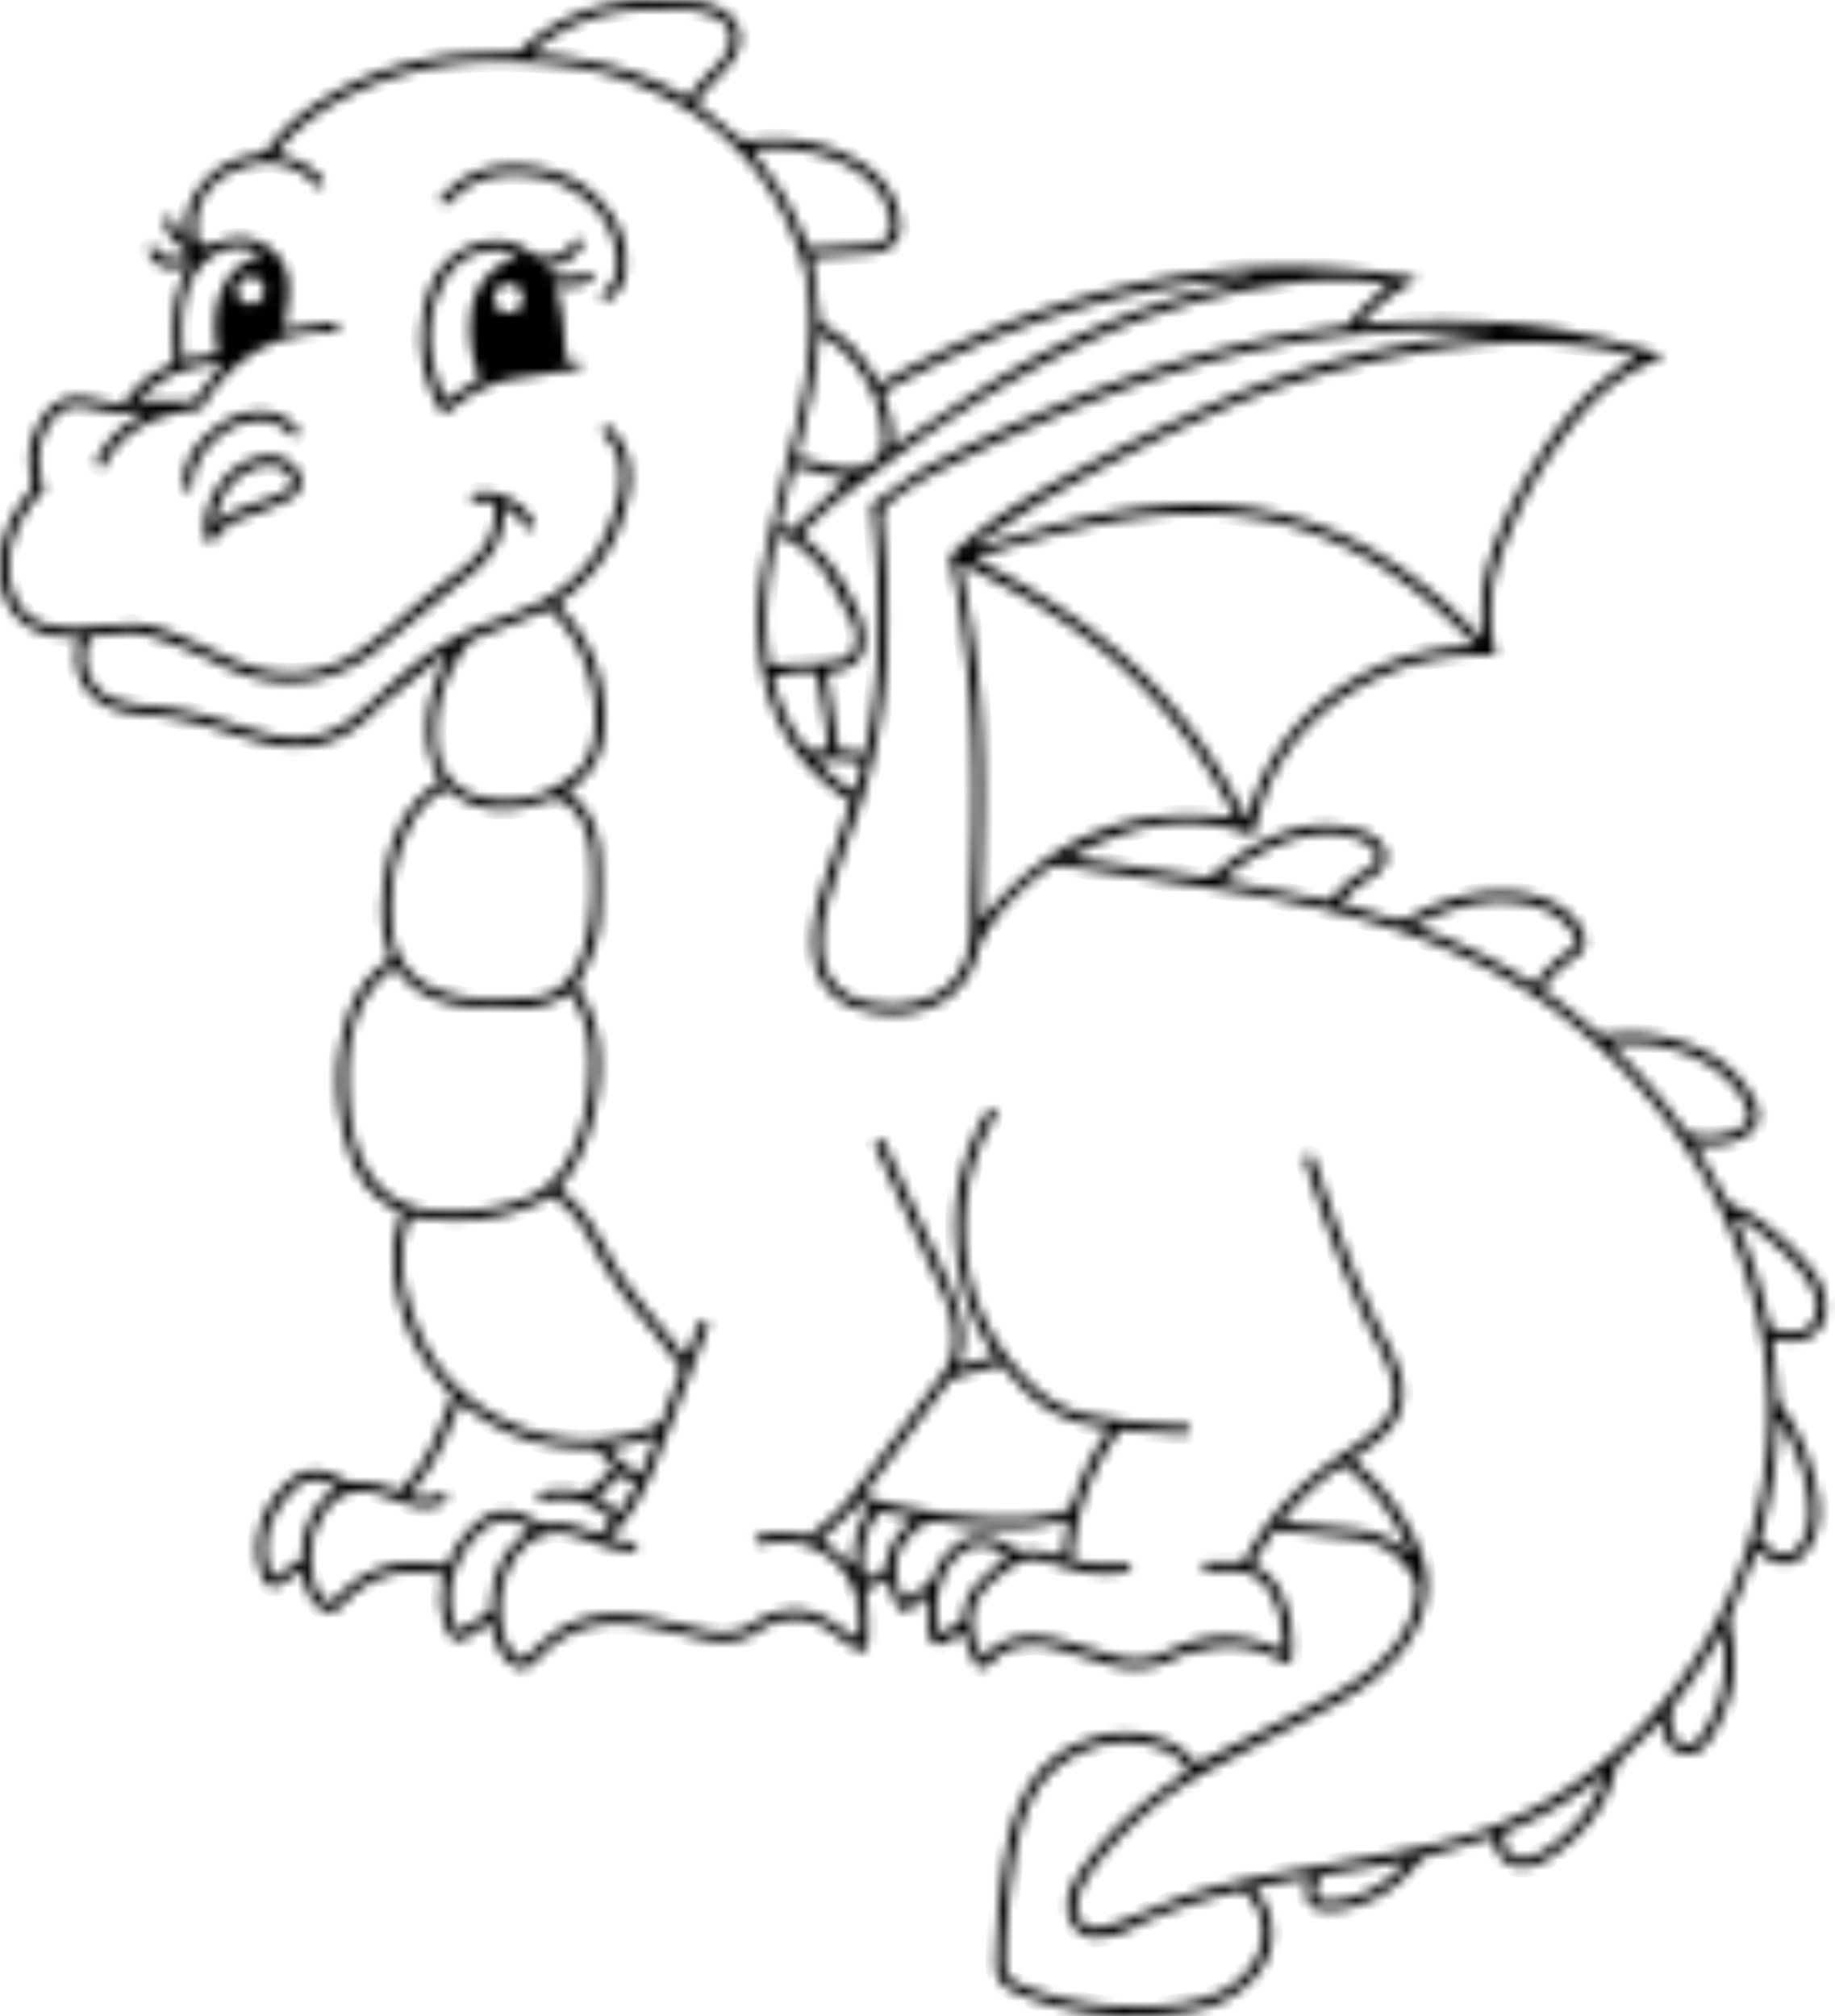 <svg xmlns="http://www.w3.org/2000/svg" width="182" height="200" fill="none"><mask id="a" fill="#fff"><path d="M140.612 27.694c-.5-.139-.847-.222-1.042-.25-3.683-.584-7.131-.904-10.341-.96-5.949-.124-11.996.557-18.139 2.044-7.645 1.835-15.137 4.754-22.476 8.757l-1.48.792c-1.446-2.877-3.357-4.85-5.734-5.921l-.855-6.589 1.293-.146c.903-.055 2.266-.132 4.086-.229a6.143 6.143 0 0 0 1.564-.292c.57-.18 1.015-.486 1.335-.917.333-.445.486-.966.458-1.564-.028-.764-.146-1.445-.354-2.043-.71-2.016-2.169-3.593-4.379-4.733-3.072-1.612-6.435-2.175-10.09-1.689-.529.07-1.001-.083-1.418-.459a838.46 838.46 0 0 1-3.316-2.73l-.646-.501a5.7 5.7 0 0 1 .876-1.251c.097-.111.438-.473 1.021-1.084.904-.904 1.536-1.668 1.898-2.294.556-.959.68-1.89.375-2.794-.292-.89-.945-1.57-1.96-2.043-.792-.375-1.46-.577-2.001-.604a158.394 158.394 0 0 0-3.003-.167 29.69 29.69 0 0 0-2.981.02c-4.629.306-8.458 1.898-11.488 4.775-.236.223-.598.348-1.084.375-2.71.07-4.407.133-5.088.188-4.85.473-9.201 1.849-13.051 4.128-2.544 1.502-4.414 3.093-5.609 4.775-.236.347-.5.604-.792.771-.278.153-.626.264-1.043.334-2.377.347-4.26 1.55-5.65 3.607-.834 1.265-1.167 2.627-1 4.086l.041.626c-.598-.403-1.05-1.057-1.355-1.96-.014-.07-.09-.14-.23-.209a3.03 3.03 0 0 1-.354-.166c-.028.07-.09.18-.188.333-.07.125-.097.23-.083.313.209 1 .716 1.8 1.522 2.398.264.194.598.41 1 .646-.708.43-1.32.612-1.834.542-.514-.056-1.015-.354-1.501-.897-.042-.083-.084-.131-.125-.145-.32-.042-.494-.05-.521-.021-.056.027-.105.104-.146.23-.042.11-.049.194-.021.25.347.555.632.917.855 1.083.556.417 1.258.556 2.105.417l1.085-.187c-.695 1.126-1.161 2.384-1.397 3.774-.167 1-.23 2.286-.188 3.857.014.194.028.493.042.896.07.417.034.758-.105 1.022-.152.264-.43.486-.834.667a7.869 7.869 0 0 0-3.44 2.836c-.333.514-.806.715-1.417.604l-2.565-.5c-1.028-.195-1.925-.132-2.69.187-.764.334-1.431.946-2.001 1.835-1.168 1.793-1.515 3.74-1.043 5.838.084.348.09.653.021.917-.055.25-.201.515-.438.793C.664 51.567-.218 54.319.046 57.32c.125 1.446.604 2.662 1.438 3.649.848 1 1.946 1.66 3.294 1.98.292.084.668.14 1.126.167.264.028.647.063 1.147.104l.792.063-.104.48c-.361 1.5-.201 2.856.48 4.065.68 1.223 1.751 2.071 3.21 2.544a8.541 8.541 0 0 0 2.252.459c2.933.18 5.99.813 9.174 1.897 1.168.375 2.356.709 3.565 1 3.892.932 7.228.098 10.008-2.501 1.084-.987 1.779-1.606 2.085-1.856l4.983-4.045c.07-.055.361-.23.875-.521-1.125 2.419-1.779 4.51-1.96 6.276-.25 2.265.174 4.406 1.273 6.421-2.072 1.196-3.6 3.08-4.587 5.65-.473 1.251-.834 2.912-1.085 4.983-.222 1.654-.201 3.177.063 4.567l.605 2.439-.25.188c-1.877 1.32-3.184 3.127-3.92 5.42-1.46 4.532-1.37 9.181.27 13.949.876 2.571 2.482 4.392 4.817 5.462.056.028.139.098.25.209-.598 1.501-.869 3.106-.813 4.816.028 1.418.299 3.016.813 4.795.89 3.128 2.572 5.928 5.046 8.403-.987 2.529-1.696 4.225-2.127 5.087-.917 1.821-1.987 3.301-3.21 4.441-1.099-.389-1.78-.612-2.044-.667-.903-.195-1.592-.271-2.064-.23-.626.042-1.133-.055-1.522-.292-.18-.125-.48-.271-.897-.437-1.57-.737-2.995-.549-4.274.563-2.21 1.918-3.294 4.294-3.252 7.13.014.737.208 1.578.584 2.523.18.486.451.771.813.855.361.083.757-.028 1.188-.334.39-.306.688-.521.897-.646.083-.056.403-.23.959-.522.208.848.312 1.279.312 1.293.278.973.716 1.71 1.314 2.21.403.362.792.535 1.167.521.376-.014.758-.208 1.147-.583l.688-.73c2.474-2.363 5.602-3.141 9.383-2.335l-.146 1.251c-.195 1.042-.105 2.231.27 3.565.14.459.327.841.563 1.147.46.611 1.015.702 1.668.271a26.2 26.2 0 0 1 1.126-.813c.028-.014.445-.244 1.251-.688l.209.896c.292 1.237.75 2.182 1.376 2.836.514.514 1 .778 1.46.792.458 0 .944-.257 1.459-.772l.563-.583c1.598-1.599 3.42-2.565 5.462-2.898 1.752-.306 3.767-.195 6.047.333l4.587 1.043c2.14.5 3.982.194 5.525-.918a5.87 5.87 0 0 1 1.626-.771c2.057-.584 3.94-.223 5.65 1.084.917.723 1.626 1.223 2.127 1.501.472.25.806.32 1 .209.195-.125.3-.452.313-.98.111-2.085 0-3.718-.333-4.9l2.189-1.23.855 2.335c.278.528.563.813.854.855.292.042.647-.146 1.064-.563.236-.236.41-.403.521-.5.209-.181.41-.292.605-.334.07.82.166 2.002.292 3.544.166 1.182.778 1.474 1.834.876l1.48-.938.25.709c.529 1.292.856 2.057.98 2.293.181.334.41.515.689.542.25.014.521-.104.813-.354l.354-.355c.71-.764 1.64-1.237 2.794-1.417a7.209 7.209 0 0 1 3.169.166c1.14.32 2.829.828 5.067 1.523 2.529.778 4.83.625 6.901-.459.611-.306 1.042-.487 1.293-.542 1.779-.389 2.918-.605 3.419-.647 1.946-.152 3.892.306 5.838 1.376.417.223.702.292.854.209.153-.083.244-.354.272-.813.125-1.835-.098-3.538-.668-5.108-.597-1.696-1.522-2.878-2.773-3.545a15.751 15.751 0 0 0-.458-.333l2.147-3.336 6.005.646c.125.014.542.056 1.251.125.5.056.91.111 1.23.167 2.391.389 4.163 1.661 5.316 3.815.278.515.376 1.057.292 1.627-.236 1.626-.792 3.079-1.668 4.357-1.278 1.877-3.162 3.545-5.65 5.004-.889.542-2.057 1.182-3.502 1.918-1.655.848-5.331 2.704-11.03 5.567l-.187-.292c-.904-1.126-2.148-1.918-3.733-2.377-2.362-.695-4.753-.576-7.172.355-2.418.917-4.267 2.425-5.546 4.524-.82 1.362-1.445 2.94-1.876 4.733-.431 1.876-.758 3.968-.98 6.276-.167 1.64-.299 3.746-.396 6.317-.028.834.125 1.487.459 1.96.305.459.854.855 1.647 1.188 5.337 2.238 11.092 2.843 17.263 1.814 2.46-.417 4.503-1.466 6.13-3.148 1.167-1.223 1.807-2.599 1.918-4.128.111-1.543-.32-3.003-1.293-4.379l-.396-.646c.612-.111 1.494-.285 2.648-.521a24.49 24.49 0 0 1 2.648-.376l-.104.584c-.404 1.696.236 2.551 1.918 2.565a7.866 7.866 0 0 0 2.189-.23c2.585-.583 4.844-2.029 6.776-4.336.417-.473.806-.758 1.168-.855.931-.236 2.918-.806 5.962-1.71.084-.028.216-.041.397-.041l.229.896c.208.681.591 1.209 1.147 1.585.57.389 1.202.535 1.897.437.723-.097 1.348-.305 1.876-.625 1.265-.806 2.245-1.55 2.94-2.231 2.21-2.071 3.552-4.364 4.024-6.88.056-.237.25-.528.584-.876.375-.389 1.536-1.536 3.482-3.44l.521-.48c.056.306.125.695.208 1.168.278 1.14.918 1.835 1.919 2.085.931.25 1.758-.111 2.481-1.084.18-.223.368-.501.563-.834 2.001-3.364 2.55-6.887 1.647-10.571a2.48 2.48 0 0 1 .167-1.543c.083-.194.813-1.98 2.189-5.358l.333-.73.751.584c.889.625 1.716.855 2.481.688.778-.167 1.439-.716 1.981-1.647.861-1.487 1.126-3.169.792-5.046-.57-3.377-1.751-6.317-3.544-8.819-.265-.389-.404-.785-.417-1.188-.056-.82-.167-2.051-.334-3.691l-.209-1.897c.64.125 1.078.202 1.314.229 1.334.167 2.391-.16 3.169-.98.765-.834 1.022-1.911.772-3.231-.195-1.001-.64-1.96-1.335-2.877-1.487-1.933-3.475-3.746-5.963-5.442a6.34 6.34 0 0 0-1.605-.792c-.431-.139-.786-.459-1.064-.96l-2.918-5.233 1.063.063c1.39.042 2.585-.195 3.586-.709 1.557-.792 1.981-1.988 1.272-3.586l-.334-.605c-1.251-2.126-3.12-3.725-5.608-4.795-2.725-1.168-5.498-1.571-8.319-1.209-.667.097-1.265-.091-1.793-.563-.431-.39-1.494-1.251-3.19-2.586-.32-.25-.918-.68-1.793-1.292.375-.765 1.028-1.536 1.96-2.315.305-.264.785-.625 1.438-1.084.389-.32.633-.66.73-1.021.097-.376.049-.807-.146-1.293-.334-.848-.931-1.592-1.793-2.231-1.571-1.14-3.475-1.744-5.713-1.814-3.252-.097-6.38.695-9.382 2.377a2.735 2.735 0 0 1-1.168.375c-.347.028-.736-.028-1.167-.167-.362-.125-1.96-.611-4.796-1.459.501-.695 1.182-1.334 2.044-1.918.292-.195.736-.48 1.334-.855.751-.542 1.126-1.16 1.126-1.856 0-.695-.368-1.313-1.105-1.855-.431-.334-.841-.556-1.23-.667-1.196-.334-2.106-.522-2.731-.563-2.155-.195-4.476.292-6.964 1.46-1.529.736-3.197 1.827-5.004 3.273-.403.32-.827.444-1.272.375l-13.072-1.96c3.071-1.71 6.018-2.766 8.84-3.17 3.141-.444 6.234-.11 9.278 1.002l.125-.25.125-.376c1.459-6.769 5.435-11.738 11.926-14.907 3.28-1.613 6.894-2.384 10.841-2.314l1.043-.021v-.334c-.709-3.058-.57-6.081.417-9.07 1.737-5.295 4.434-10.09 8.089-14.386 1.682-1.987 3.607-3.558 5.776-4.712l2.502-1.188c-5.129-1.668-10.05-2.724-14.762-3.17-4.614-.416-9.722-.402-15.324.043 1.362-1.724 3.232-3.218 5.608-4.483Zm-5.4.167c.251.028 1.05.139 2.398.333a3.03 3.03 0 0 1-.167.355c-1.195.875-2.376 2.001-3.544 3.377-.209.265-.48.417-.813.46-8.368.958-17.125 3.3-26.27 7.025-5.546 2.266-10.446 4.532-14.7 6.797-.639.348-1.396.827-2.272 1.439-.973.695-1.71 1.21-2.21 1.543-.472.333-.862.604-1.168.813.362 3.794.57 7.089.626 9.883.07 3.558-.09 6.852-.48 9.882-.069.653-.187 1.46-.354 2.419-.083.542-.222 1.369-.417 2.48l-2.648-.27-1.188-7.631c.695-.14 1.153-.243 1.376-.313 1.695-.445 2.48-1.515 2.356-3.21a6.465 6.465 0 0 0-.5-2.232c-1.057-2.432-2.176-4.315-3.357-5.65a15.27 15.27 0 0 0-1.168-1.167c-.556-.515-.987-.91-1.293-1.189.404-.375 1.001-.945 1.793-1.71a23.3 23.3 0 0 1 1.877-1.647c8.715-6.838 16.874-12.037 24.477-15.595a69.792 69.792 0 0 1 18.869-5.754c3.002-.473 5.928-.619 8.777-.438Zm7.694 4.941 4.649.063c.014 0 .334.041.959.125-7.978.68-15.407 2.244-22.288 4.69-2.432.849-5.414 2.093-8.944 3.733-5.685 2.655-10.828 5.337-15.429 8.048-2.696 1.584-5.087 3.336-7.172 5.254l-.48.375c.14.75.348 1.849.626 3.294a78.1 78.1 0 0 1 .542 3.211c.445 3.267.744 6.019.897 8.257.347 4.795.382 10.66.104 17.596-.042.918-.063 2.287-.063 4.108-.027.82-.083 1.515-.166 2.085-.25 1.556-.855 2.828-1.814 3.815-.945.987-2.196 1.647-3.753 1.98-1.432.32-2.982.293-4.65-.083-1.39-.32-2.46-.959-3.21-1.918-.751-.945-1.147-2.154-1.189-3.627-.041-1.53.195-3.107.71-4.733.972-3.142 1.813-5.671 2.522-7.59 1.862-5.142 2.926-10.653 3.19-16.533.18-3.92.041-8.312-.417-13.177-.042-.445 0-.827.125-1.147.139-.32.382-.618.73-.896a30.825 30.825 0 0 1 5.254-3.273c8.089-4.073 15.546-7.208 22.371-9.404 7.562-2.418 14.977-3.808 22.247-4.17a77.29 77.29 0 0 1 4.649-.083Zm-2.627 2.231c4.906-.876 9.486-1.202 13.74-.98 3.252.18 5.775.57 7.568 1.168l.625.25-.291.292c-3.017 1.71-5.72 4.288-8.111 7.735-2.265 3.28-4.072 6.65-5.421 10.112-1.292 3.336-1.723 6.595-1.292 9.778l-.98-.938c-3.322-3.364-6.755-6.04-10.3-8.027-4.253-2.363-8.771-3.774-13.552-4.233-4.573-.416-9.438-.034-14.595 1.147-1.334.306-2.946.723-4.837 1.251a273.925 273.925 0 0 1-4.795 1.376l-1.126.313-.104-.167c.083-.055.285-.222.604-.5.25-.195.46-.348.626-.459a249.35 249.35 0 0 0 3.086-2.022 59.655 59.655 0 0 1 3.148-1.96c5.449-3.1 10.946-5.88 16.492-8.34 5.782-2.557 12.287-4.49 19.515-5.796Zm-16.409-7.297-3.356.792c-7.59 1.82-15.04 4.997-22.351 9.528a177.327 177.327 0 0 0-4.337 2.794l-5.358 3.544a8.772 8.772 0 0 0-.125-2.814c-.153-.723-.424-1.606-.813-2.648 12.079-6.77 24.171-10.564 36.278-11.384l.062.188Zm-19.16 25.248c2.863-.75 5.546-1.285 8.048-1.605 4.044-.514 7.77-.535 11.175-.063 4.893.668 9.618 2.544 14.178 5.63 2.668 1.82 5.233 3.989 7.693 6.505l.5.584-1.584.125c-3.85.32-7.353 1.41-10.508 3.273-5.129 3.03-8.542 7.332-10.237 12.906l-.271.896c-.278-.43-.445-.702-.501-.813-2.96-5.865-6.818-10.925-11.571-15.178-3.114-2.78-6.971-5.449-11.572-8.006l-3.377-1.877c3.127-1.014 5.803-1.807 8.027-2.377Zm-3.128 6.234c4.976 2.891 9.098 6.088 12.364 9.591a50.414 50.414 0 0 1 8.361 11.905l.187.48c-10.063-1.53-18.451 1.841-25.165 10.112l-.042-.98c.112-4.796.181-8.389.209-10.78.042-5.17-.174-9.764-.646-13.78a86.634 86.634 0 0 0-.668-4.65c-.361-2.057-.625-3.6-.792-4.629l-.083-.5c.375.083.597.146.667.187 2.974 1.585 4.844 2.6 5.608 3.044Zm52.562 31.504c.611.361 1.202.931 1.772 1.71.32.416.452.764.396 1.042-.055.278-.313.563-.771.855-1.265.848-2.384 1.967-3.357 3.357-3.239-2.155-7.228-4.115-11.968-5.88 2.002-1.015 3.851-1.703 5.546-2.064 1.946-.417 3.85-.438 5.713-.063a7.982 7.982 0 0 1 2.669 1.043Zm-19.515-7.485c.556.208 1.014.466 1.376.771.764.64.764 1.286 0 1.94-.167.138-.445.319-.834.541-1.182.681-2.12 1.474-2.815 2.377-.264.334-.598.466-1.001.396l-9.611-1.876a3.885 3.885 0 0 0-.355-.146c.028-.056.056-.125.084-.209 2.807-2.21 5.483-3.565 8.027-4.065 1.862-.375 3.572-.285 5.129.27Zm25.373 20.307c1.404-.041 2.19-.055 2.356-.041 2.266.111 4.309.632 6.13 1.563 1.779.904 3.155 2.092 4.128 3.565.306.445.563 1.015.772 1.71.208.612-.014 1.112-.667 1.501-1.043.584-2.197.855-3.461.813-.89-.027-1.46-.104-1.71-.229-.236-.125-.619-.549-1.147-1.272a55.005 55.005 0 0 0-5.671-6.567c-.361-.362-.625-.64-.792-.834l.062-.209Zm-25.373-12.489c8.576 2.336 15.776 5.908 21.6 10.717 9.604 7.937 15.678 17.722 18.222 29.356 1.571 7.283 1.244 14.56-.98 21.829-2.168 7.047-5.706 13.129-10.612 18.244-5.81 6.06-12.593 9.952-20.349 11.675-1.668.376-3.628.772-5.88 1.189-.097.014-2.064.368-5.9 1.063-3.489.612-5.734 1.022-6.735 1.23-2.515.528-4.718 1.119-6.609 1.772-.778.264-1.751.647-2.919 1.147a220.514 220.514 0 0 1-2.919 1.189c-.917.333-1.612.562-2.085.688-.82.194-1.494.062-2.022-.397-.514-.472-.716-1.132-.605-1.98.084-.64.299-1.265.647-1.877.806-1.431 2.036-3.002 3.69-4.712a35.8 35.8 0 0 1 8.319-6.359c1.473-.82 4.837-2.578 10.091-5.275 1.501-.764 2.634-1.369 3.399-1.814 1.223-.695 2.293-1.403 3.21-2.126 1.571-1.251 2.801-2.599 3.691-4.045 1.96-3.169 2.154-6.38.584-9.632-1.529-3.225-3.489-5.811-5.88-7.756l-.459-.438a51.561 51.561 0 0 0 2.148-1.543c1.223-.918 2.064-1.932 2.523-3.044.486-1.237.486-2.606 0-4.108-.348-1.056-.675-1.862-.98-2.418-1.376-2.544-2.69-5.421-3.941-8.632-.917-2.349-1.974-5.33-3.169-8.944l-.334-.938c-.139-.459-.368-.626-.688-.501-.18.07-.271.174-.271.313-.014.097.014.243.084.438l.813 2.481c2.182 6.561 4.357 11.856 6.526 15.887.486.918.882 1.904 1.188 2.961.542 1.918.104 3.537-1.313 4.858-.834.75-1.78 1.48-2.836 2.189-2.627 1.723-4.733 3.454-6.317 5.191a28.414 28.414 0 0 0-3.753 5.171l-.501.813-3.085.021c-.292 0-.487.014-.584.042-.209.069-.306.229-.292.479.014.251.132.39.355.417.125.014.326.007.604-.021l1.189-.02c.472-.014.868-.007 1.188.02 1.446.084 2.564.821 3.357 2.21.834 1.516 1.251 3.385 1.251 5.609l-.772-.25c-3.252-1.404-6.456-1.439-9.611-.104l-1.376.604c-1.418.667-2.885.82-4.4.459a45.64 45.64 0 0 1-2.022-.542l-2.002-.605a82.807 82.807 0 0 0-1.542-.459 14.24 14.24 0 0 0-1.564-.354c-1.321-.208-2.474-.181-3.461.083-1.168.306-2.182.953-3.044 1.939a67.729 67.729 0 0 1-.646-1.376c-.848-2.293-.438-4.253 1.23-5.879a19.04 19.04 0 0 1 2.356-1.856c.959-.625 1.98-.785 3.064-.479 1.557.458 2.676.771 3.357.938 1.46.361 2.919.438 4.379.229.305-.028.5-.069.583-.125a.752.752 0 0 0 .355-.479c.014-.042-.028-.105-.125-.188a.76.76 0 0 0-.271-.146c-.111 0-.48.014-1.105.042-1.738.097-3.176-.049-4.316-.438.333-4.754 1.925-9.035 4.774-12.843l4.629.354c.32.028.813.056 1.48.083.25 0 .424-.013.522-.041.152-.056.236-.181.25-.376.014-.236-.063-.389-.23-.458-.111-.056-.292-.084-.542-.084l-1.001-.02c-2.64-.084-5.42-.41-8.339-.98-2.099-.417-3.976-1.439-5.63-3.065-4.85-4.81-7.026-10.606-6.525-17.389a20.324 20.324 0 0 1 2.564-8.444c.306-.528.466-.82.48-.875.055-.209-.014-.397-.209-.563-.042-.042-.118-.049-.23-.021a.698.698 0 0 0-.27.125c-.028.028-.16.215-.397.563-2.752 4.837-3.579 10.056-2.48 15.658a20.45 20.45 0 0 0 3.127 7.631l.208.333.063.292-3.524.959.188-.75c.403-1.501.368-3.017-.104-4.545a23.613 23.613 0 0 0-1.126-3.086l-6.088-13.281c-.14-.334-.264-.57-.376-.709a.697.697 0 0 0-.25-.146c-.125-.042-.208-.049-.25-.021a.74.74 0 0 0-.188.25c-.069.111-.097.209-.083.292.042.209.167.514.375.917l6.255 13.636c.695 1.529 1.077 2.933 1.147 4.212.097 1.487-.222 2.759-.96 3.815l-2.147 2.898c-1.529 2.043-3.829 5.108-6.9 9.195-.487.667-1.113 1.362-1.877 2.085-.292.278-.994.889-2.106 1.834a.857.857 0 0 1-.563.209 13.32 13.32 0 0 1-.563-.104c-1.154-.251-2.377-.257-3.67-.021-.263.028-.423.069-.479.125-.25.194-.375.354-.375.479.014.306.208.431.584.376l.896-.146c1.96-.32 3.767.062 5.42 1.146 1.655 1.085 2.704 2.586 3.15 4.504a9.534 9.534 0 0 1 .103 3.92l-1.25-.855c-.57-.375-1.001-.66-1.293-.855-.514-.334-.96-.577-1.335-.73-1.71-.709-3.523-.632-5.441.23-.431.208-.667.333-.71.375a5.092 5.092 0 0 1-2.605 1.084c-.82.111-1.759.035-2.815-.229a121.209 121.209 0 0 0-5.463-1.21c-3.488-.681-6.442-.243-8.86 1.314-.612.389-1.509 1.133-2.69 2.231-.403.361-.716.542-.938.542-.25 0-.529-.209-.834-.626-.459-.611-.765-1.195-.918-1.751-.653-2.78-.312-5.254 1.022-7.422.64-1.043 1.46-1.786 2.46-2.231 1.154-.528 2.405-.556 3.753-.084.612.209 1.522.529 2.731.96.57.194 1.216.347 1.94.458.166.028.382.042.646.042.139 0 .368-.007.688-.021l-.146-.813-2.523-.355c.125-.25.215-.41.271-.479 1.682-1.765 3.086-4.087 4.212-6.964.347-.862 2.043-5.282 5.087-13.26l.125-.375a.54.54 0 0 0 0-.417.391.391 0 0 0-.292-.209c-.083-.014-.188.014-.313.084-.125.069-.201.139-.229.208l-1.355 3.399-.542-.668a250.91 250.91 0 0 0-3.399-4.211c-1.682-2.057-2.94-3.892-3.773-5.504-.279-.543-.723-1.328-1.335-2.356-1.042-1.78-2.21-3.072-3.503-3.878l.042-.251c1.487-1.668 2.572-3.891 3.253-6.671.75-2.947.93-5.623.542-8.027a12.108 12.108 0 0 0-2.106-5.275c.695-1.335 1.181-2.336 1.46-3.003.555-1.376.854-2.94.896-4.69.083-2.294.07-4.094-.042-5.4-.222-2.864-1.313-4.914-3.273-6.151l.521-.396c1.932-1.39 2.981-3.274 3.148-5.65.32-4.81-1.119-8.897-4.316-12.26l-.291-.355.604-.5c3.586-2.627 5.748-6.171 6.484-10.633.39-2.35-.097-4.33-1.459-5.942-.25-.306-.452-.487-.605-.542-.153-.07-.292-.028-.417.125-.167.208-.194.403-.083.584.07.097.202.236.396.416 1.251 1.502 1.626 3.427 1.126 5.776-1.182 5.587-4.462 9.403-9.841 11.446a65.989 65.989 0 0 1-2.71 1.022c-3.142 1.084-6.11 2.835-8.903 5.254-.653.556-1.62 1.424-2.898 2.606-.89.778-1.55 1.334-1.98 1.668-2.336 1.82-4.95 2.404-7.84 1.751a60.067 60.067 0 0 1-4.983-1.418 33.02 33.02 0 0 0-7.631-1.522c-1.265-.11-2.398-.36-3.399-.75-1.028-.375-1.786-1.112-2.272-2.21-.487-1.07-.556-2.127-.209-3.17.167-.541.522-.82 1.064-.833a53.315 53.315 0 0 0 2.48-.209c.974-.041 1.8.035 2.482.23 1.098.305 2.536.827 4.316 1.563.486.195 1.153.5 2.001.918.918.445 1.578.75 1.98.917 5.046 2.099 9.765 1.501 14.158-1.793.32-.236 1.383-1.098 3.19-2.585l5.129-4.15a34.73 34.73 0 0 0 1.71-1.375c1.598-1.335 2.515-2.982 2.751-4.942l.209-1.355c.64.542 1.09.945 1.355 1.21.139.138.32.375.542.708.25.334.507.396.772.188.194-.153.194-.39 0-.709-.473-.89-1.21-1.605-2.21-2.148-1.001-.542-1.988-.764-2.961-.667-.348.042-.55.07-.605.084-.208.083-.306.243-.292.48.014.236.125.374.334.416.125.014.327.007.605-.02h1.376c.139 2.029-.334 3.676-1.418 4.94a12.992 12.992 0 0 1-2.127 1.96c-1.751 1.265-3.773 2.899-6.067 4.9a45.056 45.056 0 0 1-3.857 3.002c-3.572 2.405-7.485 2.794-11.738 1.168a33.689 33.689 0 0 1-2.064-.897 763.07 763.07 0 0 1-2.044-.958c-1.584-.695-2.787-1.189-3.607-1.48-1.278-.46-2.69-.62-4.232-.48-2.46.18-3.822.278-4.087.291-1.07.028-2.001-.041-2.793-.208-1.89-.39-3.149-1.543-3.774-3.461-.5-1.557-.48-3.232.062-5.025.487-1.57 1.307-3.009 2.46-4.316l.605-.688-.25-.917a6.328 6.328 0 0 1-.188-.917c-.305-1.835.119-3.53 1.272-5.088.723-.973 1.682-1.397 2.878-1.271.542.055 1.16.166 1.855.333 1.251.278 2.273.34 3.065.188.167-.028.39-.035.667-.021.5.014.779.02.834.02l-.938.564c-1.682 1-2.919 2.23-3.711 3.69l-.313.584c-.07.236.007.417.23.542.25.139.444.118.583-.063.14-.277.236-.472.292-.583 1.306-2.252 3.454-3.767 6.442-4.545.376-.098 1.342-.278 2.898-.543.376-.653.626-1.063.751-1.23 2.905-4.156 6.825-6.255 11.76-6.296.083 0 .2.007.354.02.139 0 .25-.013.333-.041a.916.916 0 0 0 .292-.188l.271-.25c-.306-.278-.5-.438-.584-.48-.027-.013-.187-.02-.48-.02l-4.586.584c.125-.5.201-.862.23-1.085.097-.64.166-1.119.208-1.438a8.025 8.025 0 0 0 .104-1.439c-.014-1.849-.716-3.245-2.106-4.19-1.39-.946-2.96-1.113-4.712-.501-.5.167-.882.271-1.146.313-.39.07-.66.055-.814-.042-.152-.097-.257-.334-.312-.709-.14-.987-.132-1.772.02-2.356.64-2.418 2.336-3.996 5.088-4.733 2.488-.653 4.635-.076 6.442 1.73.181.181.306.286.376.314.07.027.153.041.25.041s.16-.02.187-.062c.167-.195.216-.362.146-.5-.07-.167-.229-.376-.48-.626a6.433 6.433 0 0 0-1.625-1.189c-.598-.292-1.432-.59-2.502-.896.458-.64.715-.987.771-1.043 1.696-1.946 4.03-3.627 7.005-5.045 4.532-2.155 9.619-3.162 15.262-3.023 4.67.097 8.542.702 11.613 1.814 8.73 3.155 14.484 8.937 17.264 17.346.89 2.697 1.167 5.928.834 9.695-.181 1.96-.563 4.212-1.147 6.755a308.123 308.123 0 0 1-1.668 6.651c-.904 3.726-1.494 6.387-1.772 7.986-.779 4.573-.57 8.798.625 12.676 1.265 4.045 3.635 7.298 7.11 9.758l1.022.75-1.69 5.067a111.26 111.26 0 0 0-1.292 3.94c-.681 2.266-.924 4.267-.73 6.005.153 1.446.64 2.648 1.46 3.607.834.973 1.946 1.64 3.336 2.001 2.293.598 4.427.556 6.4-.125 2.683-.93 4.379-2.793 5.088-5.587.153-.626.445-1.286.875-1.981 1.46-2.377 3.489-4.476 6.088-6.296a1.816 1.816 0 0 1 1.397-.334l15.325 2.314c5.073.765 9.736 1.724 13.99 2.877Zm-36.028 44.493c.5-.153.924-.007 1.272.438.292.375.757.896 1.397 1.564 2.057 2.237 4.677 3.558 7.86 3.961.194.014.389.056.584.125.027 0 .097.042.208.125a2.76 2.76 0 0 1-.313.584c-1.431 2.141-2.474 4.323-3.127 6.547-.153.542-.5.889-1.043 1.042a20.199 20.199 0 0 1-6.13.688 60.281 60.281 0 0 1-10.674-1.376 12.47 12.47 0 0 1-1.46-.375 49.512 49.512 0 0 0-1.563-.5l2.48-3.316c2.544-3.377 4.442-5.914 5.693-7.61.361-.472.778-.771 1.25-.896l3.566-1.001Zm6.421 15.408.876-.146-.5 3.523c-.403-.055-.64-.097-.709-.125-1.307-.389-2.391-.5-3.253-.333-.264.055-.563-.042-.896-.292-.876-.584-1.717-.959-2.523-1.126-1.112-.222-2.12 0-3.023.667-1.14.834-1.96 1.946-2.46 3.336-.153.403-.452.73-.897.98-.153.083-.757.486-1.814 1.209-.583-.736-.903-1.633-.959-2.689-.055-1.098.216-2.064.813-2.898.306-.376.535-.661.688-.855.473-.528.96-.89 1.46-1.084.542-.223 1.167-.258 1.876-.105 1.905.39 4.156.563 6.755.522 1.752-.042 3.274-.237 4.566-.584Zm-5.066 3.336c-.347.333-.869.806-1.564 1.418a26.886 26.886 0 0 0-1.48 1.396c-.862.932-1.341 2.155-1.439 3.67l-2.21 1.334c-.5-1.487-.535-3.009-.104-4.566.39-1.431 1.056-2.55 2.002-3.357 1.084-.945 2.251-1.132 3.502-.562.306.139.737.361 1.293.667Zm28.46-3.169a34.816 34.816 0 0 0-1.231-.271 25.258 25.258 0 0 1 6.047-5.526c3.002 2.252 5.219 5.234 6.651 8.945-1.362-1.362-3.003-2.189-4.921-2.481a22.904 22.904 0 0 0-1.272-.167l-1.292-.125-3.982-.375Zm43.742-30.169.125-.167c.514.236.827.396.938.479 2.405 1.654 4.33 3.427 5.775 5.317.348.445.695 1.119 1.043 2.022.25.64.222 1.355-.084 2.148-.278.736-.792 1.174-1.543 1.313-.736.139-1.584.042-2.543-.292a.622.622 0 0 1-.396-.375 7.357 7.357 0 0 1-.105-.521c-.486-2.349-1.209-4.802-2.168-7.36l-1.042-2.564Zm4.211 19.994c.125.097.223.167.292.209 1.682 2.905 2.606 5.692 2.773 8.36.084 1.307-.167 2.46-.75 3.461-.821 1.39-1.87 1.592-3.149.605-.431-.375-.764-.66-1-.855a47.664 47.664 0 0 0 1.834-11.78ZM68.244 1.007c.765.041 1.57.222 2.419.542.847.32 1.397.799 1.647 1.438.25.626.174 1.349-.23 2.169a5.408 5.408 0 0 1-.792 1.167 36.889 36.889 0 0 0-1.626 1.606c-.195.208-.695.813-1.501 1.814-2.155-1.363-4.594-2.412-7.318-3.149-2.252-.611-4.872-1.042-7.86-1.292l-.063-.209c.472-.417.84-.716 1.105-.896 2.585-1.877 5.56-2.933 8.923-3.17 1.39-.11 3.156-.118 5.296-.02Zm12.03 23.601a859.135 859.135 0 0 0-1.209-2.627c-.473-1.014-.903-1.848-1.293-2.502-.361-.64-.862-1.397-1.5-2.272-.724-1.001-1.266-1.766-1.627-2.294l.605-.125c3.057-.236 5.851.236 8.381 1.418 1.904.917 3.245 2.113 4.024 3.586a6.5 6.5 0 0 1 .688 2.168c.167 1.28-.41 2.023-1.73 2.231-.334.056-.835.098-1.502.125l-4.837.292Zm1.94 9.09c.333.21.597.397.791.564 2.753 2.39 4.275 5.365 4.567 8.923.138 1.821-.723 2.884-2.586 3.19l-.188.02c-.36.015-.632.022-.813.022-.32.014-.583 0-.792-.042a563.829 563.829 0 0 0-4.17-1.022c.654-2.585 1.126-4.607 1.418-6.067.43-2.224.695-4.288.792-6.192.237.153.563.354.98.605ZM43.307 73.48c-.194-3.391.827-6.581 3.065-9.57.209-.264.528-.486.96-.667a276.153 276.153 0 0 1 4.648-1.814l2.398-1.021c1.654 1.445 2.884 3.287 3.69 5.525.848 2.307 1.133 4.628.855 6.964-.194 1.668-.882 2.995-2.064 3.982-2.654 2.14-5.587 2.89-8.798 2.251-1.418-.264-2.544-.889-3.378-1.876-.82-.987-1.278-2.245-1.376-3.774Zm33.735-20.265c.917.139 1.73.528 2.439 1.167 1.098.931 1.856 1.717 2.272 2.356.598.904 1.488 2.495 2.67 4.775.416.792.541 1.605.374 2.44-.18.805-.618 1.299-1.313 1.48-.514.125-1.168.229-1.96.312-2.21.097-3.913.174-5.108.23-.375-1.96-.486-4.073-.334-6.339.126-1.876.445-4.017.96-6.421Zm1.376-.584-1.168-.417 1.522-5.942 5.233 1.272-5.587 5.087Zm-1.752 14.574c1.32-.473 2.76-.626 4.316-.459.556 2.738.952 5.282 1.188 7.63-.889.056-1.459.077-1.71.063-.25 0-.458-.125-.625-.375-1.487-1.946-2.543-4.232-3.169-6.86Zm4.4 8.214c1.459-.139 2.94-.062 4.44.23-.097.709-.347 1.633-.75 2.773-.487-.153-1.091-.529-1.814-1.126a11.97 11.97 0 0 1-1.876-1.877Zm-62.59-46.181c.416-1.515 1.132-2.69 2.147-3.524 1.418-1.167 2.982-1.445 4.691-.834.14.056.348.181.626.376a1.407 1.407 0 0 1-.313.166c-2.294.751-3.69 2.502-4.19 5.255a10.532 10.532 0 0 0 .062 3.669l.104.709-3.273.542c-.084-.042-.125-.076-.125-.104-.25-2.572-.16-4.657.27-6.255Zm5.441-1.397c.278-.264.598-.39.96-.375.36 0 .673.132.938.396.264.278.396.59.396.938s-.132.66-.396.938a1.36 1.36 0 0 1-.939.417c-.361.014-.688-.125-.98-.417a1.27 1.27 0 0 1-.396-.98c.014-.361.153-.667.417-.917Zm-2.293 8.82c-1.043 1.361-1.661 2.182-1.856 2.46-.32.458-.688.688-1.105.688H13.66c1.098-1.251 2.37-2.183 3.816-2.794 1.306-.556 2.828-.876 4.566-.96l-.417.605Zm8.256 118.07-2.752 1.751c-.125-.25-.215-.438-.271-.563a2.5 2.5 0 0 1-.209-.584c-.486-1.821-.222-3.621.793-5.4.389-.667.89-1.327 1.5-1.98.682-.709 1.37-1.092 2.065-1.147.709-.056 1.515.208 2.419.792-1.238.792-2.141 1.842-2.71 3.148-.487 1.085-.765 2.412-.835 3.983Zm28.376-71.868c.209.736.327 1.355.355 1.855.11 1.863.132 3.44.062 4.733-.097 1.71-.354 3.266-.771 4.67a10.695 10.695 0 0 1-.813 1.94c-.973 1.737-2.336 2.696-4.087 2.876-1.779.167-3.26.23-4.44.188-1.6-.042-3.059-.264-4.38-.667-3.196-.973-4.954-3.086-5.274-6.338-.334-3.559.188-6.811 1.564-9.758.89-1.932 2.175-3.294 3.857-4.086 1.445 1.195 3.037 1.862 4.774 2.001 1.502.125 3.17-.146 5.004-.813.459-.167.869-.215 1.23-.146.348.056.695.23 1.043.521.89.737 1.515 1.745 1.876 3.024Zm-19.14 13.176.209.126c1.529 2.126 3.843 3.35 6.943 3.669 1.515.153 3.315.209 5.4.167 1.946-.028 3.53-.55 4.754-1.564.597.695 1.09 1.619 1.48 2.773.556 1.626.75 3.572.584 5.838-.223 2.974-.904 5.567-2.044 7.777-1.195 2.252-2.863 3.683-5.003 4.295-.89.278-1.44.438-1.648.479-2.85.64-5.49.737-7.922.292-2.21-.403-3.955-1.584-5.234-3.544-.903-1.418-1.522-3.197-1.855-5.338-.431-3.113-.403-5.831.083-8.152.417-2.001 1.154-3.662 2.21-4.983.695-.862 1.376-1.473 2.043-1.835Zm18.181 25.041c.64.875 1.133 1.668 1.48 2.376 1.28 2.53 3.017 5.088 5.213 7.673.75.876 1.814 2.238 3.19 4.087.306.403.354.868.146 1.396-.5 1.196-.98 2.475-1.439 3.837-.18.5-.535.855-1.063 1.063-4.796 1.876-9.55 1.744-14.261-.396-4.935-2.238-8.215-6.039-9.841-11.405-.765-2.516-.987-4.719-.667-6.609.055-.334.153-.737.292-1.209.153-.528.264-.925.333-1.189 2.641.403 5.032.473 7.172.209 2.447-.306 4.712-1.05 6.797-2.231.931.459 1.814 1.258 2.648 2.398Zm-11.675 18.034.562.397c3.545 2.807 7.624 4.197 12.239 4.169.584 0 1.008.195 1.272.584.07.097.48.57 1.23 1.418-.612.514-1.487 1.258-2.627 2.231-.153.111-.403.125-.75.042-1.196-.223-2.287-.244-3.274-.063a2.271 2.271 0 0 0-.25.042.493.493 0 0 0-.23.083c-.305.209-.458.382-.458.521 0 .292.222.41.667.355l.584-.105c2.307-.305 4.246.278 5.817 1.752.055.042.146.153.27.333l-.5.626c-.333.375-.57.577-.708.605-.14.027-.438-.042-.897-.209-.917-.334-1.633-.556-2.148-.667-.792-.153-1.535-.153-2.23 0-.112.028-.355-.042-.73-.209a32.29 32.29 0 0 0-1.73-.834c-1.39-.556-2.711-.389-3.962.501-1.181.82-2.203 2.071-3.065 3.753-.028.041-.16.319-.396.834l-1.585-.188c-3.67-.445-6.748.646-9.236 3.273-.347.376-.632.556-.855.542-.222-.013-.493-.229-.813-.646-.292-.389-.486-.771-.584-1.147-.736-2.529-.451-4.83.855-6.901.64-1.028 1.432-1.709 2.377-2.043.931-.334 1.974-.313 3.127.063.654.208 1.634.549 2.94 1.021 1.098.334 2.078.355 2.94.063.375-.153.612-.278.709-.376a.563.563 0 0 0 .146-.271c.041-.139.049-.236.02-.291-.055-.139-.243-.209-.562-.209-.014 0-.167.063-.459.188a3.008 3.008 0 0 1-1.334.208c-.39-.014-.876-.104-1.46-.271 1.14-1.195 2.148-2.648 3.023-4.357.556-1.071 1.244-2.676 2.065-4.817Zm13.573 9.341 2.48-2.189 1.46.917-1.73 2.877-2.21-1.605Zm4.357-2.189c-1.195-.57-2.245-1.432-3.148-2.586l4.67-1.125-1.522 3.711ZM52.67 151.79c-1.418.862-2.454 2.029-3.107 3.503-.542 1.223-.848 2.738-.917 4.545l-3.065 1.918a1.334 1.334 0 0 1-.48-.584c-.07-.139-.139-.375-.208-.709-.445-1.765-.278-3.537.5-5.316.681-1.557 1.64-2.787 2.877-3.691 1.335-.973 2.801-.862 4.4.334Zm33.046 1.397c.264-1.362.8-2.447 1.605-3.253l3.232.688-.626.688c-1.153 1.126-1.813 2.363-1.98 3.711-.042.362-.209.619-.5.772l-1.48.855c-.446-.945-.53-2.099-.251-3.461Zm-4.253-.459 3.773-3.586 1.001.459c-1.195 1.681-1.71 3.6-1.543 5.754l-3.231-2.627Zm89.36 9.32c.042.361.098.862.167 1.501.07.542.097.987.083 1.334-.069 2.738-.854 5.164-2.355 7.277a4.206 4.206 0 0 1-.522.604c-.57.473-1.146.452-1.73-.062-.389-.362-.626-.966-.709-1.814-.097-.848.021-1.48.354-1.897 1.668-2.155 3.107-4.309 4.316-6.464l.396-.479ZM158.981 176.1c-.056.445-.091.695-.104.751-1.279 3.016-3.336 5.337-6.172 6.964a2.6 2.6 0 0 1-.73.312c-.903.292-1.612.223-2.126-.208-.515-.431-.737-1.147-.667-2.148 3.433-1.376 6.699-3.266 9.799-5.671Zm-19.619 8.715c-2.155 2.322-4.587 3.566-7.298 3.732-.778.042-1.265-.076-1.459-.354-.209-.306-.146-.862.187-1.668a.904.904 0 0 1 .709-.605l7.881-1.313-.02.208Zm-21.475-9.173-2.356 1.647c-3.142 2.238-5.727 4.719-7.756 7.443-.862 1.14-1.432 2.154-1.71 3.044-.32 1.042-.264 1.981.167 2.815.584 1.125 1.473 1.661 2.668 1.605 1.224-.097 2.28-.375 3.17-.834 2.821-1.473 6.331-2.717 10.529-3.732.444-.125.847.007 1.209.396.834.931 1.299 2.002 1.397 3.211.097 1.223-.195 2.377-.876 3.461-.931 1.473-2.321 2.564-4.17 3.273-1.557.598-3.516.945-5.879 1.043-4.393.18-8.354-.382-11.885-1.689-.25-.083-.743-.285-1.48-.605-.792-.361-1.188-.993-1.188-1.897-.014-2.557.222-5.65.709-9.278.347-2.655.903-4.837 1.668-6.547 1.084-2.404 2.849-4.149 5.295-5.233 2.461-1.084 4.935-1.223 7.423-.417 1.404.445 2.425 1.209 3.065 2.294ZM20.29 52.505l.021.48c.056.5.223.757.5.77.195 0 .418-.16.668-.479.57-.764 1.237-1.306 2.001-1.626.751-.306 1.898-.744 3.44-1.313.987-.404 1.64-.71 1.96-.918.612-.403.946-.896 1.001-1.48.056-.57-.167-1.126-.667-1.668-.89-.973-2.078-1.286-3.565-.938-1.488.361-2.745 1.223-3.774 2.585a7.825 7.825 0 0 0-1.585 4.587Zm1.147-.647c-.056-.194-.076-.312-.062-.354.472-2.544 1.8-4.24 3.982-5.087.5-.18 1.146-.244 1.939-.188.347.042.723.236 1.126.584.375.32.542.667.5 1.042-.028.362-.257.66-.688.897-.445.25-1.056.507-1.835.771-1.418.5-2.272.813-2.564.939-.96.403-1.759.868-2.398 1.396Zm3.524-10.049c1.529-.25 2.773.146 3.732 1.189.153.152.25.236.292.25.222.07.375.07.458 0 .153-.195.209-.362.167-.5-.083-.21-.243-.418-.48-.626-.93-.904-2.084-1.341-3.46-1.314-1.543 0-3.08.619-4.608 1.856-1.515 1.237-2.433 2.606-2.752 4.107-.07.348-.09.876-.063 1.585.014.07.07.153.167.25.097.111.16.153.188.125.25-.056.403-.188.458-.396.042-.097.063-.243.063-.438 0-.236.007-.382.02-.438.195-1.306.87-2.53 2.023-3.67 1.168-1.125 2.433-1.785 3.795-1.98Zm31.795-17.66a2.07 2.07 0 0 1-.208.293 3.013 3.013 0 0 1-1.96 1.021c-.793.097-1.495-.076-2.106-.521-1.473-1.056-3.12-1.334-4.941-.834-2.67.75-4.407 2.564-5.213 5.442-1.028 3.683-.674 7.213 1.064 10.591l.125.25c.194.32.354.494.48.522.138.041.347-.035.625-.23l.312-.25c1.85-1.501 3.809-2.446 5.88-2.836.486-.097 2.23-.36 5.233-.792l.605-.062c.236-.028.43-.07.584-.125.18-.056.298-.216.354-.48 0-.042-.049-.104-.146-.188a.749.749 0 0 0-.27-.146c-.112-.014-.46-.02-1.043-.02a99.287 99.287 0 0 0-.272-3.753c-.152-1.446-.437-2.683-.854-3.711l1.126.104c.834.041 1.667-.146 2.502-.563.055-.028.11-.111.166-.25a4.01 4.01 0 0 1 .105-.313 2.79 2.79 0 0 0-.292-.146.573.573 0 0 0-.292-.104c-.07 0-.174.034-.313.104-.153.07-.264.104-.334.104-.945.125-1.605.167-1.98.125-.681-.055-1.189-.361-1.522-.917 1.14-.097 2.015-.424 2.627-.98.236-.209.535-.563.896-1.063.111-.125.153-.25.125-.376a.381.381 0 0 0-.25-.292c-.153-.069-.347-.02-.584.146a.821.821 0 0 0-.229.25Zm-14.073 9.737c-.098-2.001.32-3.913 1.25-5.733 1.099-2.197 2.926-3.308 5.484-3.336.57-.014 1.202.167 1.897.542l-.813.396c-2.335 1.195-3.614 3.093-3.836 5.692-.167 1.765.042 3.537.625 5.317l.209.667c.014.041.007.11-.02.208l-3.316 2.043c-.903-2.057-1.397-3.989-1.48-5.796Zm7.672-5.713c.417-.013.772.119 1.064.397.292.278.437.618.437 1.021.014.376-.11.702-.375.98-.264.292-.59.445-.98.459-.43.028-.778-.09-1.042-.355-.278-.264-.424-.611-.438-1.042 0-.417.118-.758.354-1.022.25-.264.577-.41.98-.438Zm-6.088-7.922c.07-.028.195-.125.375-.292.876-.779 1.411-1.223 1.606-1.334 1.39-.876 3.01-1.3 4.858-1.272 1.918 0 3.593.382 5.025 1.146 3.085 1.599 4.767 3.99 5.045 7.173.125 1.473-.278 2.543-1.21 3.21-.124.056-.194.119-.208.188-.07.292-.083.473-.041.542a.502.502 0 0 0 .52.146c.112-.028.307-.146.585-.354.764-.681 1.188-1.592 1.271-2.732.126-2.112-.41-3.996-1.605-5.65-1.974-2.752-4.81-4.28-8.507-4.587-2.307-.194-4.35.25-6.13 1.335-.291.18-.618.43-.98.75-.416.39-.729.674-.937.855-.334.278-.376.535-.125.771.153.14.305.174.458.105Z"/></mask><path fill="#000" stroke="#000" stroke-width="2" d="M140.612 27.694c-.5-.139-.847-.222-1.042-.25-3.683-.584-7.131-.904-10.341-.96-5.949-.124-11.996.557-18.139 2.044-7.645 1.835-15.137 4.754-22.476 8.757l-1.48.792c-1.446-2.877-3.357-4.85-5.734-5.921l-.855-6.589 1.293-.146c.903-.055 2.266-.132 4.086-.229a6.143 6.143 0 0 0 1.564-.292c.57-.18 1.015-.486 1.335-.917.333-.445.486-.966.458-1.564-.028-.764-.146-1.445-.354-2.043-.71-2.016-2.169-3.593-4.379-4.733-3.072-1.612-6.435-2.175-10.09-1.689-.529.07-1.001-.083-1.418-.459a838.46 838.46 0 0 1-3.316-2.73l-.646-.501a5.7 5.7 0 0 1 .876-1.251c.097-.111.438-.473 1.021-1.084.904-.904 1.536-1.668 1.898-2.294.556-.959.68-1.89.375-2.794-.292-.89-.945-1.57-1.96-2.043-.792-.375-1.46-.577-2.001-.604a158.394 158.394 0 0 0-3.003-.167 29.69 29.69 0 0 0-2.981.02c-4.629.306-8.458 1.898-11.488 4.775-.236.223-.598.348-1.084.375-2.71.07-4.407.133-5.088.188-4.85.473-9.201 1.849-13.051 4.128-2.544 1.502-4.414 3.093-5.609 4.775-.236.347-.5.604-.792.771-.278.153-.626.264-1.043.334-2.377.347-4.26 1.55-5.65 3.607-.834 1.265-1.167 2.627-1 4.086l.041.626c-.598-.403-1.05-1.057-1.355-1.96-.014-.07-.09-.14-.23-.209a3.03 3.03 0 0 1-.354-.166c-.028.07-.09.18-.188.333-.07.125-.097.23-.083.313.209 1 .716 1.8 1.522 2.398.264.194.598.41 1 .646-.708.43-1.32.612-1.834.542-.514-.056-1.015-.354-1.501-.897-.042-.083-.084-.131-.125-.145-.32-.042-.494-.05-.521-.021-.056.027-.105.104-.146.23-.042.11-.049.194-.021.25.347.555.632.917.855 1.083.556.417 1.258.556 2.105.417l1.085-.187c-.695 1.126-1.161 2.384-1.397 3.774-.167 1-.23 2.286-.188 3.857.014.194.028.493.042.896.07.417.034.758-.105 1.022-.152.264-.43.486-.834.667a7.869 7.869 0 0 0-3.44 2.836c-.333.514-.806.715-1.417.604l-2.565-.5c-1.028-.195-1.925-.132-2.69.187-.764.334-1.431.946-2.001 1.835-1.168 1.793-1.515 3.74-1.043 5.838.084.348.09.653.021.917-.055.25-.201.515-.438.793C.664 51.567-.218 54.319.046 57.32c.125 1.446.604 2.662 1.438 3.649.848 1 1.946 1.66 3.294 1.98.292.084.668.14 1.126.167.264.028.647.063 1.147.104l.792.063-.104.48c-.361 1.5-.201 2.856.48 4.065.68 1.223 1.751 2.071 3.21 2.544a8.541 8.541 0 0 0 2.252.459c2.933.18 5.99.813 9.174 1.897 1.168.375 2.356.709 3.565 1 3.892.932 7.228.098 10.008-2.501 1.084-.987 1.779-1.606 2.085-1.856l4.983-4.045c.07-.055.361-.23.875-.521-1.125 2.419-1.779 4.51-1.96 6.276-.25 2.265.174 4.406 1.273 6.421-2.072 1.196-3.6 3.08-4.587 5.65-.473 1.251-.834 2.912-1.085 4.983-.222 1.654-.201 3.177.063 4.567l.605 2.439-.25.188c-1.877 1.32-3.184 3.127-3.92 5.42-1.46 4.532-1.37 9.181.27 13.949.876 2.571 2.482 4.392 4.817 5.462.056.028.139.098.25.209-.598 1.501-.869 3.106-.813 4.816.028 1.418.299 3.016.813 4.795.89 3.128 2.572 5.928 5.046 8.403-.987 2.529-1.696 4.225-2.127 5.087-.917 1.821-1.987 3.301-3.21 4.441-1.099-.389-1.78-.612-2.044-.667-.903-.195-1.592-.271-2.064-.23-.626.042-1.133-.055-1.522-.292-.18-.125-.48-.271-.897-.437-1.57-.737-2.995-.549-4.274.563-2.21 1.918-3.294 4.294-3.252 7.13.014.737.208 1.578.584 2.523.18.486.451.771.813.855.361.083.757-.028 1.188-.334.39-.306.688-.521.897-.646.083-.056.403-.23.959-.522.208.848.312 1.279.312 1.293.278.973.716 1.71 1.314 2.21.403.362.792.535 1.167.521.376-.014.758-.208 1.147-.583l.688-.73c2.474-2.363 5.602-3.141 9.383-2.335l-.146 1.251c-.195 1.042-.105 2.231.27 3.565.14.459.327.841.563 1.147.46.611 1.015.702 1.668.271a26.2 26.2 0 0 1 1.126-.813c.028-.014.445-.244 1.251-.688l.209.896c.292 1.237.75 2.182 1.376 2.836.514.514 1 .778 1.46.792.458 0 .944-.257 1.459-.772l.563-.583c1.598-1.599 3.42-2.565 5.462-2.898 1.752-.306 3.767-.195 6.047.333l4.587 1.043c2.14.5 3.982.194 5.525-.918a5.87 5.87 0 0 1 1.626-.771c2.057-.584 3.94-.223 5.65 1.084.917.723 1.626 1.223 2.127 1.501.472.25.806.32 1 .209.195-.125.3-.452.313-.98.111-2.085 0-3.718-.333-4.9l2.189-1.23.855 2.335c.278.528.563.813.854.855.292.042.647-.146 1.064-.563.236-.236.41-.403.521-.5.209-.181.41-.292.605-.334.07.82.166 2.002.292 3.544.166 1.182.778 1.474 1.834.876l1.48-.938.25.709c.529 1.292.856 2.057.98 2.293.181.334.41.515.689.542.25.014.521-.104.813-.354l.354-.355c.71-.764 1.64-1.237 2.794-1.417a7.209 7.209 0 0 1 3.169.166c1.14.32 2.829.828 5.067 1.523 2.529.778 4.83.625 6.901-.459.611-.306 1.042-.487 1.293-.542 1.779-.389 2.918-.605 3.419-.647 1.946-.152 3.892.306 5.838 1.376.417.223.702.292.854.209.153-.083.244-.354.272-.813.125-1.835-.098-3.538-.668-5.108-.597-1.696-1.522-2.878-2.773-3.545a15.751 15.751 0 0 0-.458-.333l2.147-3.336 6.005.646c.125.014.542.056 1.251.125.5.056.91.111 1.23.167 2.391.389 4.163 1.661 5.316 3.815.278.515.376 1.057.292 1.627-.236 1.626-.792 3.079-1.668 4.357-1.278 1.877-3.162 3.545-5.65 5.004-.889.542-2.057 1.182-3.502 1.918-1.655.848-5.331 2.704-11.03 5.567l-.187-.292c-.904-1.126-2.148-1.918-3.733-2.377-2.362-.695-4.753-.576-7.172.355-2.418.917-4.267 2.425-5.546 4.524-.82 1.362-1.445 2.94-1.876 4.733-.431 1.876-.758 3.968-.98 6.276-.167 1.64-.299 3.746-.396 6.317-.028.834.125 1.487.459 1.96.305.459.854.855 1.647 1.188 5.337 2.238 11.092 2.843 17.263 1.814 2.46-.417 4.503-1.466 6.13-3.148 1.167-1.223 1.807-2.599 1.918-4.128.111-1.543-.32-3.003-1.293-4.379l-.396-.646c.612-.111 1.494-.285 2.648-.521a24.49 24.49 0 0 1 2.648-.376l-.104.584c-.404 1.696.236 2.551 1.918 2.565a7.866 7.866 0 0 0 2.189-.23c2.585-.583 4.844-2.029 6.776-4.336.417-.473.806-.758 1.168-.855.931-.236 2.918-.806 5.962-1.71.084-.028.216-.041.397-.041l.229.896c.208.681.591 1.209 1.147 1.585.57.389 1.202.535 1.897.437.723-.097 1.348-.305 1.876-.625 1.265-.806 2.245-1.55 2.94-2.231 2.21-2.071 3.552-4.364 4.024-6.88.056-.237.25-.528.584-.876.375-.389 1.536-1.536 3.482-3.44l.521-.48c.056.306.125.695.208 1.168.278 1.14.918 1.835 1.919 2.085.931.25 1.758-.111 2.481-1.084.18-.223.368-.501.563-.834 2.001-3.364 2.55-6.887 1.647-10.571a2.48 2.48 0 0 1 .167-1.543c.083-.194.813-1.98 2.189-5.358l.333-.73.751.584c.889.625 1.716.855 2.481.688.778-.167 1.439-.716 1.981-1.647.861-1.487 1.126-3.169.792-5.046-.57-3.377-1.751-6.317-3.544-8.819-.265-.389-.404-.785-.417-1.188-.056-.82-.167-2.051-.334-3.691l-.209-1.897c.64.125 1.078.202 1.314.229 1.334.167 2.391-.16 3.169-.98.765-.834 1.022-1.911.772-3.231-.195-1.001-.64-1.96-1.335-2.877-1.487-1.933-3.475-3.746-5.963-5.442a6.34 6.34 0 0 0-1.605-.792c-.431-.139-.786-.459-1.064-.96l-2.918-5.233 1.063.063c1.39.042 2.585-.195 3.586-.709 1.557-.792 1.981-1.988 1.272-3.586l-.334-.605c-1.251-2.126-3.12-3.725-5.608-4.795-2.725-1.168-5.498-1.571-8.319-1.209-.667.097-1.265-.091-1.793-.563-.431-.39-1.494-1.251-3.19-2.586-.32-.25-.918-.68-1.793-1.292.375-.765 1.028-1.536 1.96-2.315.305-.264.785-.625 1.438-1.084.389-.32.633-.66.73-1.021.097-.376.049-.807-.146-1.293-.334-.848-.931-1.592-1.793-2.231-1.571-1.14-3.475-1.744-5.713-1.814-3.252-.097-6.38.695-9.382 2.377a2.735 2.735 0 0 1-1.168.375c-.347.028-.736-.028-1.167-.167-.362-.125-1.96-.611-4.796-1.459.501-.695 1.182-1.334 2.044-1.918.292-.195.736-.48 1.334-.855.751-.542 1.126-1.16 1.126-1.856 0-.695-.368-1.313-1.105-1.855-.431-.334-.841-.556-1.23-.667-1.196-.334-2.106-.522-2.731-.563-2.155-.195-4.476.292-6.964 1.46-1.529.736-3.197 1.827-5.004 3.273-.403.32-.827.444-1.272.375l-13.072-1.96c3.071-1.71 6.018-2.766 8.84-3.17 3.141-.444 6.234-.11 9.278 1.002l.125-.25.125-.376c1.459-6.769 5.435-11.738 11.926-14.907 3.28-1.613 6.894-2.384 10.841-2.314l1.043-.021v-.334c-.709-3.058-.57-6.081.417-9.07 1.737-5.295 4.434-10.09 8.089-14.386 1.682-1.987 3.607-3.558 5.776-4.712l2.502-1.188c-5.129-1.668-10.05-2.724-14.762-3.17-4.614-.416-9.722-.402-15.324.043 1.362-1.724 3.232-3.218 5.608-4.483Zm-5.4.167c.251.028 1.05.139 2.398.333a3.03 3.03 0 0 1-.167.355c-1.195.875-2.376 2.001-3.544 3.377-.209.265-.48.417-.813.46-8.368.958-17.125 3.3-26.27 7.025-5.546 2.266-10.446 4.532-14.7 6.797-.639.348-1.396.827-2.272 1.439-.973.695-1.71 1.21-2.21 1.543-.472.333-.862.604-1.168.813.362 3.794.57 7.089.626 9.883.07 3.558-.09 6.852-.48 9.882-.069.653-.187 1.46-.354 2.419-.083.542-.222 1.369-.417 2.48l-2.648-.27-1.188-7.631c.695-.14 1.153-.243 1.376-.313 1.695-.445 2.48-1.515 2.356-3.21a6.465 6.465 0 0 0-.5-2.232c-1.057-2.432-2.176-4.315-3.357-5.65a15.27 15.27 0 0 0-1.168-1.167c-.556-.515-.987-.91-1.293-1.189.404-.375 1.001-.945 1.793-1.71a23.3 23.3 0 0 1 1.877-1.647c8.715-6.838 16.874-12.037 24.477-15.595a69.792 69.792 0 0 1 18.869-5.754c3.002-.473 5.928-.619 8.777-.438Zm7.694 4.941 4.649.063c.014 0 .334.041.959.125-7.978.68-15.407 2.244-22.288 4.69-2.432.849-5.414 2.093-8.944 3.733-5.685 2.655-10.828 5.337-15.429 8.048-2.696 1.584-5.087 3.336-7.172 5.254l-.48.375c.14.75.348 1.849.626 3.294a78.1 78.1 0 0 1 .542 3.211c.445 3.267.744 6.019.897 8.257.347 4.795.382 10.66.104 17.596-.042.918-.063 2.287-.063 4.108-.027.82-.083 1.515-.166 2.085-.25 1.556-.855 2.828-1.814 3.815-.945.987-2.196 1.647-3.753 1.98-1.432.32-2.982.293-4.65-.083-1.39-.32-2.46-.959-3.21-1.918-.751-.945-1.147-2.154-1.189-3.627-.041-1.53.195-3.107.71-4.733.972-3.142 1.813-5.671 2.522-7.59 1.862-5.142 2.926-10.653 3.19-16.533.18-3.92.041-8.312-.417-13.177-.042-.445 0-.827.125-1.147.139-.32.382-.618.73-.896a30.825 30.825 0 0 1 5.254-3.273c8.089-4.073 15.546-7.208 22.371-9.404 7.562-2.418 14.977-3.808 22.247-4.17a77.29 77.29 0 0 1 4.649-.083Zm-2.627 2.231c4.906-.876 9.486-1.202 13.74-.98 3.252.18 5.775.57 7.568 1.168l.625.25-.291.292c-3.017 1.71-5.72 4.288-8.111 7.735-2.265 3.28-4.072 6.65-5.421 10.112-1.292 3.336-1.723 6.595-1.292 9.778l-.98-.938c-3.322-3.364-6.755-6.04-10.3-8.027-4.253-2.363-8.771-3.774-13.552-4.233-4.573-.416-9.438-.034-14.595 1.147-1.334.306-2.946.723-4.837 1.251a273.925 273.925 0 0 1-4.795 1.376l-1.126.313-.104-.167c.083-.055.285-.222.604-.5.25-.195.46-.348.626-.459a249.35 249.35 0 0 0 3.086-2.022 59.655 59.655 0 0 1 3.148-1.96c5.449-3.1 10.946-5.88 16.492-8.34 5.782-2.557 12.287-4.49 19.515-5.796Zm-16.409-7.297-3.356.792c-7.59 1.82-15.04 4.997-22.351 9.528a177.327 177.327 0 0 0-4.337 2.794l-5.358 3.544a8.772 8.772 0 0 0-.125-2.814c-.153-.723-.424-1.606-.813-2.648 12.079-6.77 24.171-10.564 36.278-11.384l.062.188Zm-19.16 25.248c2.863-.75 5.546-1.285 8.048-1.605 4.044-.514 7.77-.535 11.175-.063 4.893.668 9.618 2.544 14.178 5.63 2.668 1.82 5.233 3.989 7.693 6.505l.5.584-1.584.125c-3.85.32-7.353 1.41-10.508 3.273-5.129 3.03-8.542 7.332-10.237 12.906l-.271.896c-.278-.43-.445-.702-.501-.813-2.96-5.865-6.818-10.925-11.571-15.178-3.114-2.78-6.971-5.449-11.572-8.006l-3.377-1.877c3.127-1.014 5.803-1.807 8.027-2.377Zm-3.128 6.234c4.976 2.891 9.098 6.088 12.364 9.591a50.414 50.414 0 0 1 8.361 11.905l.187.48c-10.063-1.53-18.451 1.841-25.165 10.112l-.042-.98c.112-4.796.181-8.389.209-10.78.042-5.17-.174-9.764-.646-13.78a86.634 86.634 0 0 0-.668-4.65c-.361-2.057-.625-3.6-.792-4.629l-.083-.5c.375.083.597.146.667.187 2.974 1.585 4.844 2.6 5.608 3.044Zm52.562 31.504c.611.361 1.202.931 1.772 1.71.32.416.452.764.396 1.042-.055.278-.313.563-.771.855-1.265.848-2.384 1.967-3.357 3.357-3.239-2.155-7.228-4.115-11.968-5.88 2.002-1.015 3.851-1.703 5.546-2.064 1.946-.417 3.85-.438 5.713-.063a7.982 7.982 0 0 1 2.669 1.043Zm-19.515-7.485c.556.208 1.014.466 1.376.771.764.64.764 1.286 0 1.94-.167.138-.445.319-.834.541-1.182.681-2.12 1.474-2.815 2.377-.264.334-.598.466-1.001.396l-9.611-1.876a3.885 3.885 0 0 0-.355-.146c.028-.056.056-.125.084-.209 2.807-2.21 5.483-3.565 8.027-4.065 1.862-.375 3.572-.285 5.129.27Zm25.373 20.307c1.404-.041 2.19-.055 2.356-.041 2.266.111 4.309.632 6.13 1.563 1.779.904 3.155 2.092 4.128 3.565.306.445.563 1.015.772 1.71.208.612-.014 1.112-.667 1.501-1.043.584-2.197.855-3.461.813-.89-.027-1.46-.104-1.71-.229-.236-.125-.619-.549-1.147-1.272a55.005 55.005 0 0 0-5.671-6.567c-.361-.362-.625-.64-.792-.834l.062-.209Zm-25.373-12.489c8.576 2.336 15.776 5.908 21.6 10.717 9.604 7.937 15.678 17.722 18.222 29.356 1.571 7.283 1.244 14.56-.98 21.829-2.168 7.047-5.706 13.129-10.612 18.244-5.81 6.06-12.593 9.952-20.349 11.675-1.668.376-3.628.772-5.88 1.189-.097.014-2.064.368-5.9 1.063-3.489.612-5.734 1.022-6.735 1.23-2.515.528-4.718 1.119-6.609 1.772-.778.264-1.751.647-2.919 1.147a220.514 220.514 0 0 1-2.919 1.189c-.917.333-1.612.562-2.085.688-.82.194-1.494.062-2.022-.397-.514-.472-.716-1.132-.605-1.98.084-.64.299-1.265.647-1.877.806-1.431 2.036-3.002 3.69-4.712a35.8 35.8 0 0 1 8.319-6.359c1.473-.82 4.837-2.578 10.091-5.275 1.501-.764 2.634-1.369 3.399-1.814 1.223-.695 2.293-1.403 3.21-2.126 1.571-1.251 2.801-2.599 3.691-4.045 1.96-3.169 2.154-6.38.584-9.632-1.529-3.225-3.489-5.811-5.88-7.756l-.459-.438a51.561 51.561 0 0 0 2.148-1.543c1.223-.918 2.064-1.932 2.523-3.044.486-1.237.486-2.606 0-4.108-.348-1.056-.675-1.862-.98-2.418-1.376-2.544-2.69-5.421-3.941-8.632-.917-2.349-1.974-5.33-3.169-8.944l-.334-.938c-.139-.459-.368-.626-.688-.501-.18.07-.271.174-.271.313-.014.097.014.243.084.438l.813 2.481c2.182 6.561 4.357 11.856 6.526 15.887.486.918.882 1.904 1.188 2.961.542 1.918.104 3.537-1.313 4.858-.834.75-1.78 1.48-2.836 2.189-2.627 1.723-4.733 3.454-6.317 5.191a28.414 28.414 0 0 0-3.753 5.171l-.501.813-3.085.021c-.292 0-.487.014-.584.042-.209.069-.306.229-.292.479.014.251.132.39.355.417.125.014.326.007.604-.021l1.189-.02c.472-.014.868-.007 1.188.02 1.446.084 2.564.821 3.357 2.21.834 1.516 1.251 3.385 1.251 5.609l-.772-.25c-3.252-1.404-6.456-1.439-9.611-.104l-1.376.604c-1.418.667-2.885.82-4.4.459a45.64 45.64 0 0 1-2.022-.542l-2.002-.605a82.807 82.807 0 0 0-1.542-.459 14.24 14.24 0 0 0-1.564-.354c-1.321-.208-2.474-.181-3.461.083-1.168.306-2.182.953-3.044 1.939a67.729 67.729 0 0 1-.646-1.376c-.848-2.293-.438-4.253 1.23-5.879a19.04 19.04 0 0 1 2.356-1.856c.959-.625 1.98-.785 3.064-.479 1.557.458 2.676.771 3.357.938 1.46.361 2.919.438 4.379.229.305-.028.5-.069.583-.125a.752.752 0 0 0 .355-.479c.014-.042-.028-.105-.125-.188a.76.76 0 0 0-.271-.146c-.111 0-.48.014-1.105.042-1.738.097-3.176-.049-4.316-.438.333-4.754 1.925-9.035 4.774-12.843l4.629.354c.32.028.813.056 1.48.083.25 0 .424-.013.522-.041.152-.056.236-.181.25-.376.014-.236-.063-.389-.23-.458-.111-.056-.292-.084-.542-.084l-1.001-.02c-2.64-.084-5.42-.41-8.339-.98-2.099-.417-3.976-1.439-5.63-3.065-4.85-4.81-7.026-10.606-6.525-17.389a20.324 20.324 0 0 1 2.564-8.444c.306-.528.466-.82.48-.875.055-.209-.014-.397-.209-.563-.042-.042-.118-.049-.23-.021a.698.698 0 0 0-.27.125c-.028.028-.16.215-.397.563-2.752 4.837-3.579 10.056-2.48 15.658a20.45 20.45 0 0 0 3.127 7.631l.208.333.063.292-3.524.959.188-.75c.403-1.501.368-3.017-.104-4.545a23.613 23.613 0 0 0-1.126-3.086l-6.088-13.281c-.14-.334-.264-.57-.376-.709a.697.697 0 0 0-.25-.146c-.125-.042-.208-.049-.25-.021a.74.74 0 0 0-.188.25c-.069.111-.097.209-.083.292.042.209.167.514.375.917l6.255 13.636c.695 1.529 1.077 2.933 1.147 4.212.097 1.487-.222 2.759-.96 3.815l-2.147 2.898c-1.529 2.043-3.829 5.108-6.9 9.195-.487.667-1.113 1.362-1.877 2.085-.292.278-.994.889-2.106 1.834a.857.857 0 0 1-.563.209 13.32 13.32 0 0 1-.563-.104c-1.154-.251-2.377-.257-3.67-.021-.263.028-.423.069-.479.125-.25.194-.375.354-.375.479.014.306.208.431.584.376l.896-.146c1.96-.32 3.767.062 5.42 1.146 1.655 1.085 2.704 2.586 3.15 4.504a9.534 9.534 0 0 1 .103 3.92l-1.25-.855c-.57-.375-1.001-.66-1.293-.855-.514-.334-.96-.577-1.335-.73-1.71-.709-3.523-.632-5.441.23-.431.208-.667.333-.71.375a5.092 5.092 0 0 1-2.605 1.084c-.82.111-1.759.035-2.815-.229a121.209 121.209 0 0 0-5.463-1.21c-3.488-.681-6.442-.243-8.86 1.314-.612.389-1.509 1.133-2.69 2.231-.403.361-.716.542-.938.542-.25 0-.529-.209-.834-.626-.459-.611-.765-1.195-.918-1.751-.653-2.78-.312-5.254 1.022-7.422.64-1.043 1.46-1.786 2.46-2.231 1.154-.528 2.405-.556 3.753-.084.612.209 1.522.529 2.731.96.57.194 1.216.347 1.94.458.166.028.382.042.646.042.139 0 .368-.007.688-.021l-.146-.813-2.523-.355c.125-.25.215-.41.271-.479 1.682-1.765 3.086-4.087 4.212-6.964.347-.862 2.043-5.282 5.087-13.26l.125-.375a.54.54 0 0 0 0-.417.391.391 0 0 0-.292-.209c-.083-.014-.188.014-.313.084-.125.069-.201.139-.229.208l-1.355 3.399-.542-.668a250.91 250.91 0 0 0-3.399-4.211c-1.682-2.057-2.94-3.892-3.773-5.504-.279-.543-.723-1.328-1.335-2.356-1.042-1.78-2.21-3.072-3.503-3.878l.042-.251c1.487-1.668 2.572-3.891 3.253-6.671.75-2.947.93-5.623.542-8.027a12.108 12.108 0 0 0-2.106-5.275c.695-1.335 1.181-2.336 1.46-3.003.555-1.376.854-2.94.896-4.69.083-2.294.07-4.094-.042-5.4-.222-2.864-1.313-4.914-3.273-6.151l.521-.396c1.932-1.39 2.981-3.274 3.148-5.65.32-4.81-1.119-8.897-4.316-12.26l-.291-.355.604-.5c3.586-2.627 5.748-6.171 6.484-10.633.39-2.35-.097-4.33-1.459-5.942-.25-.306-.452-.487-.605-.542-.153-.07-.292-.028-.417.125-.167.208-.194.403-.083.584.07.097.202.236.396.416 1.251 1.502 1.626 3.427 1.126 5.776-1.182 5.587-4.462 9.403-9.841 11.446a65.989 65.989 0 0 1-2.71 1.022c-3.142 1.084-6.11 2.835-8.903 5.254-.653.556-1.62 1.424-2.898 2.606-.89.778-1.55 1.334-1.98 1.668-2.336 1.82-4.95 2.404-7.84 1.751a60.067 60.067 0 0 1-4.983-1.418 33.02 33.02 0 0 0-7.631-1.522c-1.265-.11-2.398-.36-3.399-.75-1.028-.375-1.786-1.112-2.272-2.21-.487-1.07-.556-2.127-.209-3.17.167-.541.522-.82 1.064-.833a53.315 53.315 0 0 0 2.48-.209c.974-.041 1.8.035 2.482.23 1.098.305 2.536.827 4.316 1.563.486.195 1.153.5 2.001.918.918.445 1.578.75 1.98.917 5.046 2.099 9.765 1.501 14.158-1.793.32-.236 1.383-1.098 3.19-2.585l5.129-4.15a34.73 34.73 0 0 0 1.71-1.375c1.598-1.335 2.515-2.982 2.751-4.942l.209-1.355c.64.542 1.09.945 1.355 1.21.139.138.32.375.542.708.25.334.507.396.772.188.194-.153.194-.39 0-.709-.473-.89-1.21-1.605-2.21-2.148-1.001-.542-1.988-.764-2.961-.667-.348.042-.55.07-.605.084-.208.083-.306.243-.292.48.014.236.125.374.334.416.125.014.327.007.605-.02h1.376c.139 2.029-.334 3.676-1.418 4.94a12.992 12.992 0 0 1-2.127 1.96c-1.751 1.265-3.773 2.899-6.067 4.9a45.056 45.056 0 0 1-3.857 3.002c-3.572 2.405-7.485 2.794-11.738 1.168a33.689 33.689 0 0 1-2.064-.897 763.07 763.07 0 0 1-2.044-.958c-1.584-.695-2.787-1.189-3.607-1.48-1.278-.46-2.69-.62-4.232-.48-2.46.18-3.822.278-4.087.291-1.07.028-2.001-.041-2.793-.208-1.89-.39-3.149-1.543-3.774-3.461-.5-1.557-.48-3.232.062-5.025.487-1.57 1.307-3.009 2.46-4.316l.605-.688-.25-.917a6.328 6.328 0 0 1-.188-.917c-.305-1.835.119-3.53 1.272-5.088.723-.973 1.682-1.397 2.878-1.271.542.055 1.16.166 1.855.333 1.251.278 2.273.34 3.065.188.167-.028.39-.035.667-.021.5.014.779.02.834.02l-.938.564c-1.682 1-2.919 2.23-3.711 3.69l-.313.584c-.07.236.007.417.23.542.25.139.444.118.583-.063.14-.277.236-.472.292-.583 1.306-2.252 3.454-3.767 6.442-4.545.376-.098 1.342-.278 2.898-.543.376-.653.626-1.063.751-1.23 2.905-4.156 6.825-6.255 11.76-6.296.083 0 .2.007.354.02.139 0 .25-.013.333-.041a.916.916 0 0 0 .292-.188l.271-.25c-.306-.278-.5-.438-.584-.48-.027-.013-.187-.02-.48-.02l-4.586.584c.125-.5.201-.862.23-1.085.097-.64.166-1.119.208-1.438a8.025 8.025 0 0 0 .104-1.439c-.014-1.849-.716-3.245-2.106-4.19-1.39-.946-2.96-1.113-4.712-.501-.5.167-.882.271-1.146.313-.39.07-.66.055-.814-.042-.152-.097-.257-.334-.312-.709-.14-.987-.132-1.772.02-2.356.64-2.418 2.336-3.996 5.088-4.733 2.488-.653 4.635-.076 6.442 1.73.181.181.306.286.376.314.07.027.153.041.25.041s.16-.02.187-.062c.167-.195.216-.362.146-.5-.07-.167-.229-.376-.48-.626a6.433 6.433 0 0 0-1.625-1.189c-.598-.292-1.432-.59-2.502-.896.458-.64.715-.987.771-1.043 1.696-1.946 4.03-3.627 7.005-5.045 4.532-2.155 9.619-3.162 15.262-3.023 4.67.097 8.542.702 11.613 1.814 8.73 3.155 14.484 8.937 17.264 17.346.89 2.697 1.167 5.928.834 9.695-.181 1.96-.563 4.212-1.147 6.755a308.123 308.123 0 0 1-1.668 6.651c-.904 3.726-1.494 6.387-1.772 7.986-.779 4.573-.57 8.798.625 12.676 1.265 4.045 3.635 7.298 7.11 9.758l1.022.75-1.69 5.067a111.26 111.26 0 0 0-1.292 3.94c-.681 2.266-.924 4.267-.73 6.005.153 1.446.64 2.648 1.46 3.607.834.973 1.946 1.64 3.336 2.001 2.293.598 4.427.556 6.4-.125 2.683-.93 4.379-2.793 5.088-5.587.153-.626.445-1.286.875-1.981 1.46-2.377 3.489-4.476 6.088-6.296a1.816 1.816 0 0 1 1.397-.334l15.325 2.314c5.073.765 9.736 1.724 13.99 2.877Zm-36.028 44.493c.5-.153.924-.007 1.272.438.292.375.757.896 1.397 1.564 2.057 2.237 4.677 3.558 7.86 3.961.194.014.389.056.584.125.027 0 .097.042.208.125a2.76 2.76 0 0 1-.313.584c-1.431 2.141-2.474 4.323-3.127 6.547-.153.542-.5.889-1.043 1.042a20.199 20.199 0 0 1-6.13.688 60.281 60.281 0 0 1-10.674-1.376 12.47 12.47 0 0 1-1.46-.375 49.512 49.512 0 0 0-1.563-.5l2.48-3.316c2.544-3.377 4.442-5.914 5.693-7.61.361-.472.778-.771 1.25-.896l3.566-1.001Zm6.421 15.408.876-.146-.5 3.523c-.403-.055-.64-.097-.709-.125-1.307-.389-2.391-.5-3.253-.333-.264.055-.563-.042-.896-.292-.876-.584-1.717-.959-2.523-1.126-1.112-.222-2.12 0-3.023.667-1.14.834-1.96 1.946-2.46 3.336-.153.403-.452.73-.897.98-.153.083-.757.486-1.814 1.209-.583-.736-.903-1.633-.959-2.689-.055-1.098.216-2.064.813-2.898.306-.376.535-.661.688-.855.473-.528.96-.89 1.46-1.084.542-.223 1.167-.258 1.876-.105 1.905.39 4.156.563 6.755.522 1.752-.042 3.274-.237 4.566-.584Zm-5.066 3.336c-.347.333-.869.806-1.564 1.418a26.886 26.886 0 0 0-1.48 1.396c-.862.932-1.341 2.155-1.439 3.67l-2.21 1.334c-.5-1.487-.535-3.009-.104-4.566.39-1.431 1.056-2.55 2.002-3.357 1.084-.945 2.251-1.132 3.502-.562.306.139.737.361 1.293.667Zm28.46-3.169a34.816 34.816 0 0 0-1.231-.271 25.258 25.258 0 0 1 6.047-5.526c3.002 2.252 5.219 5.234 6.651 8.945-1.362-1.362-3.003-2.189-4.921-2.481a22.904 22.904 0 0 0-1.272-.167l-1.292-.125-3.982-.375Zm43.742-30.169.125-.167c.514.236.827.396.938.479 2.405 1.654 4.33 3.427 5.775 5.317.348.445.695 1.119 1.043 2.022.25.64.222 1.355-.084 2.148-.278.736-.792 1.174-1.543 1.313-.736.139-1.584.042-2.543-.292a.622.622 0 0 1-.396-.375 7.357 7.357 0 0 1-.105-.521c-.486-2.349-1.209-4.802-2.168-7.36l-1.042-2.564Zm4.211 19.994c.125.097.223.167.292.209 1.682 2.905 2.606 5.692 2.773 8.36.084 1.307-.167 2.46-.75 3.461-.821 1.39-1.87 1.592-3.149.605-.431-.375-.764-.66-1-.855a47.664 47.664 0 0 0 1.834-11.78ZM68.244 1.007c.765.041 1.57.222 2.419.542.847.32 1.397.799 1.647 1.438.25.626.174 1.349-.23 2.169a5.408 5.408 0 0 1-.792 1.167 36.889 36.889 0 0 0-1.626 1.606c-.195.208-.695.813-1.501 1.814-2.155-1.363-4.594-2.412-7.318-3.149-2.252-.611-4.872-1.042-7.86-1.292l-.063-.209c.472-.417.84-.716 1.105-.896 2.585-1.877 5.56-2.933 8.923-3.17 1.39-.11 3.156-.118 5.296-.02Zm12.03 23.601a859.135 859.135 0 0 0-1.209-2.627c-.473-1.014-.903-1.848-1.293-2.502-.361-.64-.862-1.397-1.5-2.272-.724-1.001-1.266-1.766-1.627-2.294l.605-.125c3.057-.236 5.851.236 8.381 1.418 1.904.917 3.245 2.113 4.024 3.586a6.5 6.5 0 0 1 .688 2.168c.167 1.28-.41 2.023-1.73 2.231-.334.056-.835.098-1.502.125l-4.837.292Zm1.94 9.09c.333.21.597.397.791.564 2.753 2.39 4.275 5.365 4.567 8.923.138 1.821-.723 2.884-2.586 3.19l-.188.02c-.36.015-.632.022-.813.022-.32.014-.583 0-.792-.042a563.829 563.829 0 0 0-4.17-1.022c.654-2.585 1.126-4.607 1.418-6.067.43-2.224.695-4.288.792-6.192.237.153.563.354.98.605ZM43.307 73.48c-.194-3.391.827-6.581 3.065-9.57.209-.264.528-.486.96-.667a276.153 276.153 0 0 1 4.648-1.814l2.398-1.021c1.654 1.445 2.884 3.287 3.69 5.525.848 2.307 1.133 4.628.855 6.964-.194 1.668-.882 2.995-2.064 3.982-2.654 2.14-5.587 2.89-8.798 2.251-1.418-.264-2.544-.889-3.378-1.876-.82-.987-1.278-2.245-1.376-3.774Zm33.735-20.265c.917.139 1.73.528 2.439 1.167 1.098.931 1.856 1.717 2.272 2.356.598.904 1.488 2.495 2.67 4.775.416.792.541 1.605.374 2.44-.18.805-.618 1.299-1.313 1.48-.514.125-1.168.229-1.96.312-2.21.097-3.913.174-5.108.23-.375-1.96-.486-4.073-.334-6.339.126-1.876.445-4.017.96-6.421Zm1.376-.584-1.168-.417 1.522-5.942 5.233 1.272-5.587 5.087Zm-1.752 14.574c1.32-.473 2.76-.626 4.316-.459.556 2.738.952 5.282 1.188 7.63-.889.056-1.459.077-1.71.063-.25 0-.458-.125-.625-.375-1.487-1.946-2.543-4.232-3.169-6.86Zm4.4 8.214c1.459-.139 2.94-.062 4.44.23-.097.709-.347 1.633-.75 2.773-.487-.153-1.091-.529-1.814-1.126a11.97 11.97 0 0 1-1.876-1.877Zm-62.59-46.181c.416-1.515 1.132-2.69 2.147-3.524 1.418-1.167 2.982-1.445 4.691-.834.14.056.348.181.626.376a1.407 1.407 0 0 1-.313.166c-2.294.751-3.69 2.502-4.19 5.255a10.532 10.532 0 0 0 .062 3.669l.104.709-3.273.542c-.084-.042-.125-.076-.125-.104-.25-2.572-.16-4.657.27-6.255Zm5.441-1.397c.278-.264.598-.39.96-.375.36 0 .673.132.938.396.264.278.396.59.396.938s-.132.66-.396.938a1.36 1.36 0 0 1-.939.417c-.361.014-.688-.125-.98-.417a1.27 1.27 0 0 1-.396-.98c.014-.361.153-.667.417-.917Zm-2.293 8.82c-1.043 1.361-1.661 2.182-1.856 2.46-.32.458-.688.688-1.105.688H13.66c1.098-1.251 2.37-2.183 3.816-2.794 1.306-.556 2.828-.876 4.566-.96l-.417.605Zm8.256 118.07-2.752 1.751c-.125-.25-.215-.438-.271-.563a2.5 2.5 0 0 1-.209-.584c-.486-1.821-.222-3.621.793-5.4.389-.667.89-1.327 1.5-1.98.682-.709 1.37-1.092 2.065-1.147.709-.056 1.515.208 2.419.792-1.238.792-2.141 1.842-2.71 3.148-.487 1.085-.765 2.412-.835 3.983Zm28.376-71.868c.209.736.327 1.355.355 1.855.11 1.863.132 3.44.062 4.733-.097 1.71-.354 3.266-.771 4.67a10.695 10.695 0 0 1-.813 1.94c-.973 1.737-2.336 2.696-4.087 2.876-1.779.167-3.26.23-4.44.188-1.6-.042-3.059-.264-4.38-.667-3.196-.973-4.954-3.086-5.274-6.338-.334-3.559.188-6.811 1.564-9.758.89-1.932 2.175-3.294 3.857-4.086 1.445 1.195 3.037 1.862 4.774 2.001 1.502.125 3.17-.146 5.004-.813.459-.167.869-.215 1.23-.146.348.056.695.23 1.043.521.89.737 1.515 1.745 1.876 3.024Zm-19.14 13.176.209.126c1.529 2.126 3.843 3.35 6.943 3.669 1.515.153 3.315.209 5.4.167 1.946-.028 3.53-.55 4.754-1.564.597.695 1.09 1.619 1.48 2.773.556 1.626.75 3.572.584 5.838-.223 2.974-.904 5.567-2.044 7.777-1.195 2.252-2.863 3.683-5.003 4.295-.89.278-1.44.438-1.648.479-2.85.64-5.49.737-7.922.292-2.21-.403-3.955-1.584-5.234-3.544-.903-1.418-1.522-3.197-1.855-5.338-.431-3.113-.403-5.831.083-8.152.417-2.001 1.154-3.662 2.21-4.983.695-.862 1.376-1.473 2.043-1.835Zm18.181 25.041c.64.875 1.133 1.668 1.48 2.376 1.28 2.53 3.017 5.088 5.213 7.673.75.876 1.814 2.238 3.19 4.087.306.403.354.868.146 1.396-.5 1.196-.98 2.475-1.439 3.837-.18.5-.535.855-1.063 1.063-4.796 1.876-9.55 1.744-14.261-.396-4.935-2.238-8.215-6.039-9.841-11.405-.765-2.516-.987-4.719-.667-6.609.055-.334.153-.737.292-1.209.153-.528.264-.925.333-1.189 2.641.403 5.032.473 7.172.209 2.447-.306 4.712-1.05 6.797-2.231.931.459 1.814 1.258 2.648 2.398Zm-11.675 18.034.562.397c3.545 2.807 7.624 4.197 12.239 4.169.584 0 1.008.195 1.272.584.07.097.48.57 1.23 1.418-.612.514-1.487 1.258-2.627 2.231-.153.111-.403.125-.75.042-1.196-.223-2.287-.244-3.274-.063a2.271 2.271 0 0 0-.25.042.493.493 0 0 0-.23.083c-.305.209-.458.382-.458.521 0 .292.222.41.667.355l.584-.105c2.307-.305 4.246.278 5.817 1.752.055.042.146.153.27.333l-.5.626c-.333.375-.57.577-.708.605-.14.027-.438-.042-.897-.209-.917-.334-1.633-.556-2.148-.667-.792-.153-1.535-.153-2.23 0-.112.028-.355-.042-.73-.209a32.29 32.29 0 0 0-1.73-.834c-1.39-.556-2.711-.389-3.962.501-1.181.82-2.203 2.071-3.065 3.753-.028.041-.16.319-.396.834l-1.585-.188c-3.67-.445-6.748.646-9.236 3.273-.347.376-.632.556-.855.542-.222-.013-.493-.229-.813-.646-.292-.389-.486-.771-.584-1.147-.736-2.529-.451-4.83.855-6.901.64-1.028 1.432-1.709 2.377-2.043.931-.334 1.974-.313 3.127.063.654.208 1.634.549 2.94 1.021 1.098.334 2.078.355 2.94.063.375-.153.612-.278.709-.376a.563.563 0 0 0 .146-.271c.041-.139.049-.236.02-.291-.055-.139-.243-.209-.562-.209-.014 0-.167.063-.459.188a3.008 3.008 0 0 1-1.334.208c-.39-.014-.876-.104-1.46-.271 1.14-1.195 2.148-2.648 3.023-4.357.556-1.071 1.244-2.676 2.065-4.817Zm13.573 9.341 2.48-2.189 1.46.917-1.73 2.877-2.21-1.605Zm4.357-2.189c-1.195-.57-2.245-1.432-3.148-2.586l4.67-1.125-1.522 3.711ZM52.67 151.79c-1.418.862-2.454 2.029-3.107 3.503-.542 1.223-.848 2.738-.917 4.545l-3.065 1.918a1.334 1.334 0 0 1-.48-.584c-.07-.139-.139-.375-.208-.709-.445-1.765-.278-3.537.5-5.316.681-1.557 1.64-2.787 2.877-3.691 1.335-.973 2.801-.862 4.4.334Zm33.046 1.397c.264-1.362.8-2.447 1.605-3.253l3.232.688-.626.688c-1.153 1.126-1.813 2.363-1.98 3.711-.042.362-.209.619-.5.772l-1.48.855c-.446-.945-.53-2.099-.251-3.461Zm-4.253-.459 3.773-3.586 1.001.459c-1.195 1.681-1.71 3.6-1.543 5.754l-3.231-2.627Zm89.36 9.32c.042.361.098.862.167 1.501.07.542.097.987.083 1.334-.069 2.738-.854 5.164-2.355 7.277a4.206 4.206 0 0 1-.522.604c-.57.473-1.146.452-1.73-.062-.389-.362-.626-.966-.709-1.814-.097-.848.021-1.48.354-1.897 1.668-2.155 3.107-4.309 4.316-6.464l.396-.479ZM158.981 176.1c-.056.445-.091.695-.104.751-1.279 3.016-3.336 5.337-6.172 6.964a2.6 2.6 0 0 1-.73.312c-.903.292-1.612.223-2.126-.208-.515-.431-.737-1.147-.667-2.148 3.433-1.376 6.699-3.266 9.799-5.671Zm-19.619 8.715c-2.155 2.322-4.587 3.566-7.298 3.732-.778.042-1.265-.076-1.459-.354-.209-.306-.146-.862.187-1.668a.904.904 0 0 1 .709-.605l7.881-1.313-.02.208Zm-21.475-9.173-2.356 1.647c-3.142 2.238-5.727 4.719-7.756 7.443-.862 1.14-1.432 2.154-1.71 3.044-.32 1.042-.264 1.981.167 2.815.584 1.125 1.473 1.661 2.668 1.605 1.224-.097 2.28-.375 3.17-.834 2.821-1.473 6.331-2.717 10.529-3.732.444-.125.847.007 1.209.396.834.931 1.299 2.002 1.397 3.211.097 1.223-.195 2.377-.876 3.461-.931 1.473-2.321 2.564-4.17 3.273-1.557.598-3.516.945-5.879 1.043-4.393.18-8.354-.382-11.885-1.689-.25-.083-.743-.285-1.48-.605-.792-.361-1.188-.993-1.188-1.897-.014-2.557.222-5.65.709-9.278.347-2.655.903-4.837 1.668-6.547 1.084-2.404 2.849-4.149 5.295-5.233 2.461-1.084 4.935-1.223 7.423-.417 1.404.445 2.425 1.209 3.065 2.294ZM20.29 52.505l.021.48c.056.5.223.757.5.77.195 0 .418-.16.668-.479.57-.764 1.237-1.306 2.001-1.626.751-.306 1.898-.744 3.44-1.313.987-.404 1.64-.71 1.96-.918.612-.403.946-.896 1.001-1.48.056-.57-.167-1.126-.667-1.668-.89-.973-2.078-1.286-3.565-.938-1.488.361-2.745 1.223-3.774 2.585a7.825 7.825 0 0 0-1.585 4.587Zm1.147-.647c-.056-.194-.076-.312-.062-.354.472-2.544 1.8-4.24 3.982-5.087.5-.18 1.146-.244 1.939-.188.347.042.723.236 1.126.584.375.32.542.667.5 1.042-.028.362-.257.66-.688.897-.445.25-1.056.507-1.835.771-1.418.5-2.272.813-2.564.939-.96.403-1.759.868-2.398 1.396Zm3.524-10.049c1.529-.25 2.773.146 3.732 1.189.153.152.25.236.292.25.222.07.375.07.458 0 .153-.195.209-.362.167-.5-.083-.21-.243-.418-.48-.626-.93-.904-2.084-1.341-3.46-1.314-1.543 0-3.08.619-4.608 1.856-1.515 1.237-2.433 2.606-2.752 4.107-.07.348-.09.876-.063 1.585.014.07.07.153.167.25.097.111.16.153.188.125.25-.056.403-.188.458-.396.042-.097.063-.243.063-.438 0-.236.007-.382.02-.438.195-1.306.87-2.53 2.023-3.67 1.168-1.125 2.433-1.785 3.795-1.98Zm31.795-17.66a2.07 2.07 0 0 1-.208.293 3.013 3.013 0 0 1-1.96 1.021c-.793.097-1.495-.076-2.106-.521-1.473-1.056-3.12-1.334-4.941-.834-2.67.75-4.407 2.564-5.213 5.442-1.028 3.683-.674 7.213 1.064 10.591l.125.25c.194.32.354.494.48.522.138.041.347-.035.625-.23l.312-.25c1.85-1.501 3.809-2.446 5.88-2.836.486-.097 2.23-.36 5.233-.792l.605-.062c.236-.028.43-.07.584-.125.18-.056.298-.216.354-.48 0-.042-.049-.104-.146-.188a.749.749 0 0 0-.27-.146c-.112-.014-.46-.02-1.043-.02a99.287 99.287 0 0 0-.272-3.753c-.152-1.446-.437-2.683-.854-3.711l1.126.104c.834.041 1.667-.146 2.502-.563.055-.028.11-.111.166-.25a4.01 4.01 0 0 1 .105-.313 2.79 2.79 0 0 0-.292-.146.573.573 0 0 0-.292-.104c-.07 0-.174.034-.313.104-.153.07-.264.104-.334.104-.945.125-1.605.167-1.98.125-.681-.055-1.189-.361-1.522-.917 1.14-.097 2.015-.424 2.627-.98.236-.209.535-.563.896-1.063.111-.125.153-.25.125-.376a.381.381 0 0 0-.25-.292c-.153-.069-.347-.02-.584.146a.821.821 0 0 0-.229.25Zm-14.073 9.737c-.098-2.001.32-3.913 1.25-5.733 1.099-2.197 2.926-3.308 5.484-3.336.57-.014 1.202.167 1.897.542l-.813.396c-2.335 1.195-3.614 3.093-3.836 5.692-.167 1.765.042 3.537.625 5.317l.209.667c.014.041.007.11-.02.208l-3.316 2.043c-.903-2.057-1.397-3.989-1.48-5.796Zm7.672-5.713c.417-.013.772.119 1.064.397.292.278.437.618.437 1.021.014.376-.11.702-.375.98-.264.292-.59.445-.98.459-.43.028-.778-.09-1.042-.355-.278-.264-.424-.611-.438-1.042 0-.417.118-.758.354-1.022.25-.264.577-.41.98-.438Zm-6.088-7.922c.07-.028.195-.125.375-.292.876-.779 1.411-1.223 1.606-1.334 1.39-.876 3.01-1.3 4.858-1.272 1.918 0 3.593.382 5.025 1.146 3.085 1.599 4.767 3.99 5.045 7.173.125 1.473-.278 2.543-1.21 3.21-.124.056-.194.119-.208.188-.07.292-.083.473-.041.542a.502.502 0 0 0 .52.146c.112-.028.307-.146.585-.354.764-.681 1.188-1.592 1.271-2.732.126-2.112-.41-3.996-1.605-5.65-1.974-2.752-4.81-4.28-8.507-4.587-2.307-.194-4.35.25-6.13 1.335-.291.18-.618.43-.98.75-.416.39-.729.674-.937.855-.334.278-.376.535-.125.771.153.14.305.174.458.105Z" mask="url(#a)"/></svg>